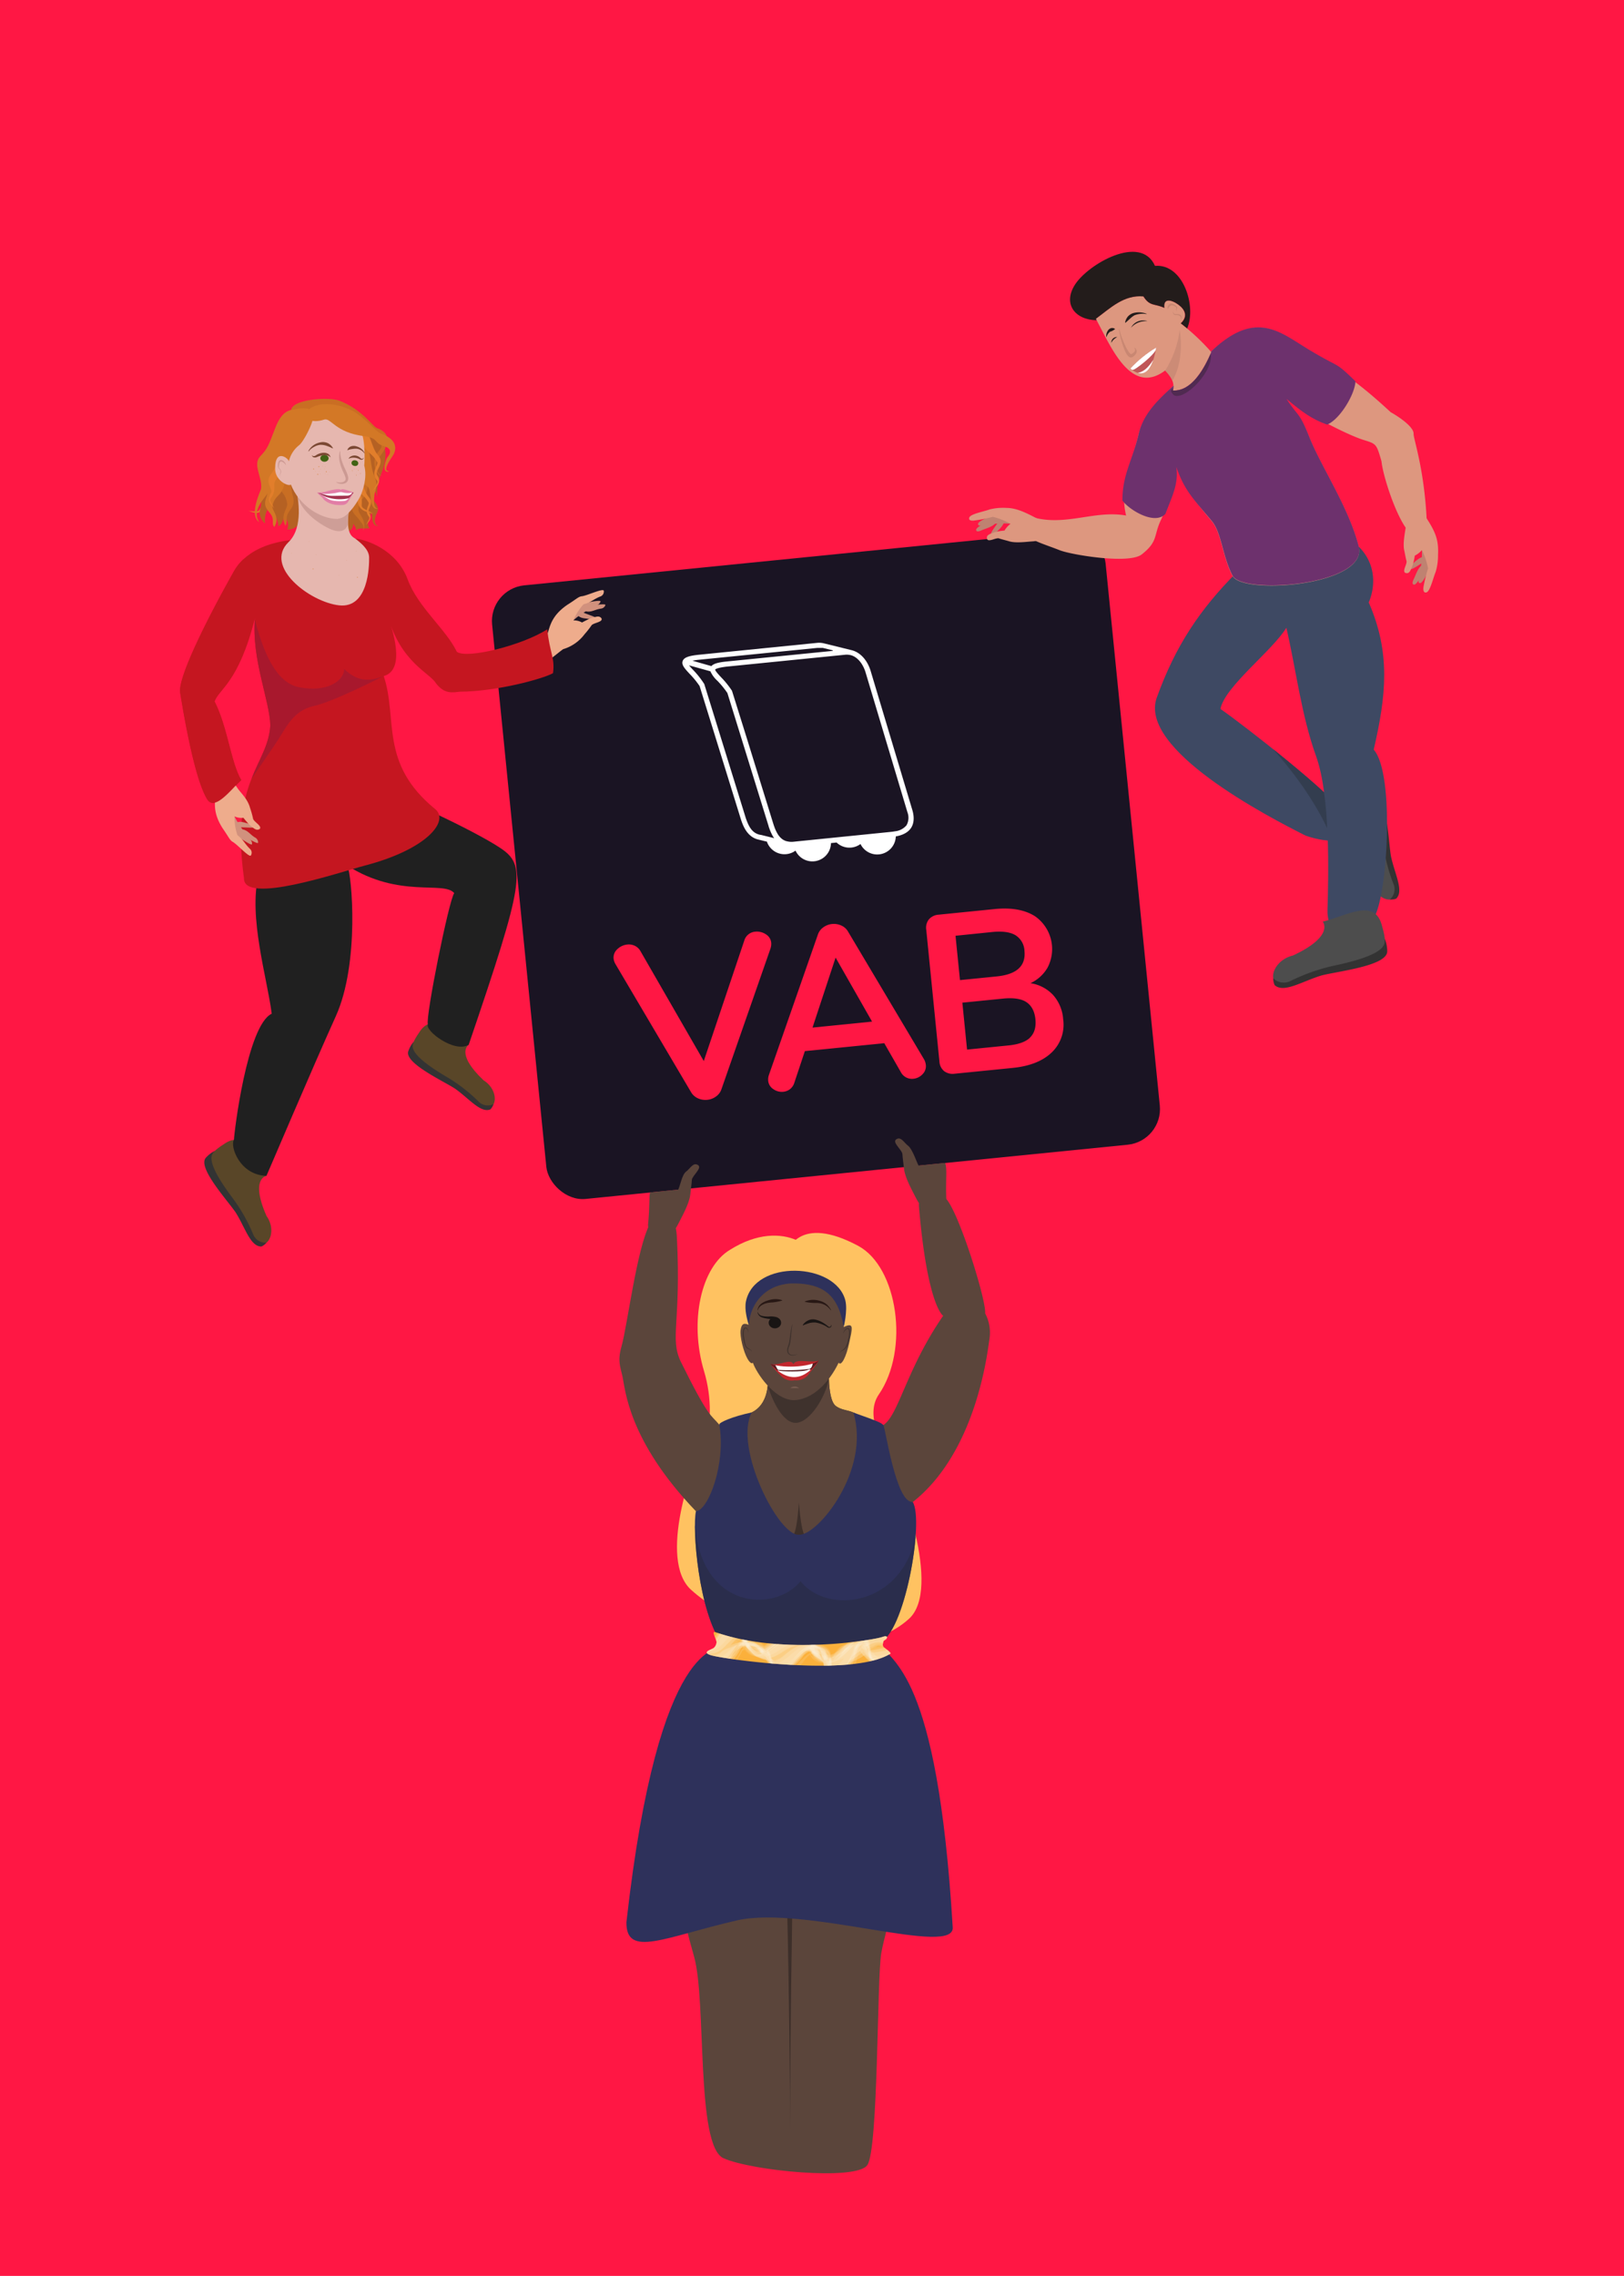<svg xmlns="http://www.w3.org/2000/svg" xmlns:xlink="http://www.w3.org/1999/xlink" viewBox="0 0 543.31 761.25"><defs><style>.cls-1{fill:none;}.cls-2{isolation:isolate;}.cls-3{fill:#ff1744;}.cls-4{fill:#1a1423;}.cls-5,.cls-60{fill:#fff;}.cls-6{fill:#4d4d4d;}.cls-7{fill:#333;}.cls-8{fill:#3e4963;}.cls-9{fill:#bf8271;}.cls-10{fill:#dd977f;}.cls-11{fill:#c05658;}.cls-12{clip-path:url(#clip-path);}.cls-13{clip-path:url(#clip-path-2);}.cls-14{fill:#b27a6b;}.cls-14,.cls-16{opacity:0.4;}.cls-15{fill:#231c1b;}.cls-17{fill:#aa6f5f;}.cls-18{fill:#6d316d;}.cls-19{clip-path:url(#clip-path-3);}.cls-20{fill:#502a51;}.cls-21{clip-path:url(#clip-path-4);}.cls-22{fill:#333d4f;}.cls-23{fill:#594628;}.cls-24{fill:#202020;}.cls-25{fill:#d1917d;}.cls-26{fill:#eeac8c;}.cls-27{fill:#c51620;}.cls-28{clip-path:url(#clip-path-5);}.cls-29{fill:#a8182d;}.cls-30{fill:#e27e2b;}.cls-31{fill:#b56123;}.cls-32{fill:#d39992;}.cls-33{fill:#c96e23;}.cls-34{fill:#d37826;}.cls-35{fill:#e6b7af;}.cls-36{fill:#cc9a93;}.cls-37{fill:#7b4833;}.cls-38{fill:#416315;}.cls-39{fill:#a53752;}.cls-40{clip-path:url(#clip-path-6);}.cls-41{fill:#e27da6;}.cls-42{clip-path:url(#clip-path-7);}.cls-43{fill:#ce9e97;}.cls-44{fill:#5b453b;}.cls-45{fill:#3d2f2a;}.cls-46{fill:#ffc261;}.cls-47{fill:#3f322d;}.cls-48{fill:#2e315b;}.cls-49{clip-path:url(#clip-path-8);}.cls-50{fill:#292c47;opacity:0.75;}.cls-51{fill:#191514;}.cls-52{fill:#281815;}.cls-53{fill:#7f6155;}.cls-54{fill:#591e21;}.cls-55{clip-path:url(#clip-path-9);}.cls-56{fill:#c1272d;}.cls-57{fill:#fbb03b;}.cls-58{mix-blend-mode:difference;}.cls-59{clip-path:url(#clip-path-10);}.cls-60{opacity:0.11;}</style><clipPath id="clip-path"><path class="cls-1" d="M378.17,123.26c5.76,4.83,7.82-2.14,8.63-7A39.49,39.49,0,0,0,378.17,123.26Z"/></clipPath><clipPath id="clip-path-2"><path class="cls-1" d="M366.61,106.63c4.82,8.76,11.58,26.05,23.18,17.3,1.77,1.93,3.42,4,2.54,6.69,6.57.39,10.75-7.89,12.92-12.84A72.75,72.75,0,0,0,395,108.15c1.93-1.77,1.85-3.82,0-5.59s-6-3.69-5.49.43c-3.25-1.54-4.81-.4-7-3.84C376,98.57,371.63,102.93,366.61,106.63Z"/></clipPath><clipPath id="clip-path-3"><path class="cls-1" d="M438,117.4c-10.92-6.69-17.16-13.68-32.84.21-.27-.25.13.15.12.16-2.16,5-6.35,13.24-12.92,12.85a3.94,3.94,0,0,0,.28-1.65c-4.75,4.78-10.24,9.91-11.77,16.63-2.18,9.59-6.18,17.92-3.76,27.74-10.45-2.06-20.48,2.79-31.28-.25-4.18,5.54,2.91,8.62,8.46,10.78s23,4.63,27.64,1.47c6-4,3.84-6.23,6.4-11.27,2.7-5.34,5.4-12.9,5.09-19.16,2.74,8,5.81,11.93,12,19.42,3.28,3.94,3.52,11.79,6.94,18.29s45.54,3.18,42.18-9.86-12.44-26.39-16.4-36.28c-3.49-8.75-4.68-7.68-8.5-13.87C435.82,137.79,450.06,124.81,438,117.4Z"/></clipPath><clipPath id="clip-path-4"><path class="cls-1" d="M413.68,191.5C401.36,203.92,393.26,216,387,233.34s37.21,39.82,49.73,46.14c3.57,1.32,19.78,5.79,11.79-8.47-3-5.36-31.58-27.88-40.22-33.88,1.4-7.45,17.35-19.43,22.05-27.15,3.26,14,5,29.23,9.94,42.94s4.11,40.53,3.83,51.49,10.76,8.89,15.38,2.72,7.31-48.26.08-56.39c4.16-18,5.74-32.31-1.66-49.22,3.44-8.26,1-17.53-8.36-22.17C434.87,172.1,423.39,179.09,413.68,191.5Z"/></clipPath><clipPath id="clip-path-5"><path class="cls-1" d="M106.79,180.29c3.13.12,8.58-.39,12-.14s13.88,3.56,17.58,13.62c3.44,9.35,12.83,16.66,16.47,24.25,3.31,2.49,21.95-2.17,30.25-7.53.76,7.76,2.64,9.49,1.92,14.68-3.45,1.92-18.83,6.13-31.15,6.19-2.33.23-5.11,1-8.05-2.87-2-3.38-11.8-7-16-22.28,1.38,4.13,6.13,17.81-1.43,19.92,4.78,14.36-1.57,29.17,17.2,44.49,4.86,4-2.7,13.45-23.49,18.89-8.3,2.17-40.72,13.28-40.47,4.22-4.59-33.07,8-37.66,8.81-51.07-.15-8.22-6.33-22.12-5.15-35.87-5.45,21.57-12,23.6-13.49,27.83,4.31,8.3,5.49,20.55,8.94,26.3-3.69,3.51-8.93,10.52-11.43,6.38-3-5-6.13-17.81-9-35.62-.76-4.74,8-22.81,18-40.59C81.25,185.73,88.79,179.61,106.79,180.29Z"/></clipPath><clipPath id="clip-path-6"><path class="cls-1" d="M105.68,164c.92,2.18,9.51,8.09,12.53.66C116,163.28,112.63,163.28,105.68,164Z"/></clipPath><clipPath id="clip-path-7"><path class="cls-1" d="M99.18,163.94c.43,2.25,2.53,12.4-2.64,17.38S89.37,194,99.18,195s21.11-8.71,21-11.58-.1-2.2-1.06-3-3.67-1-2.45-9.75C113.73,171.68,100.91,169,99.18,163.94Z"/></clipPath><clipPath id="clip-path-8"><path class="cls-1" d="M251.46,472.45c-6,11.78,11.58,35.27,15.85,36.07,2.46-.95,24.06-16.59,18.2-36,8.5,3,9.31,3.45,10,4.17s4.21,26.28,9.83,25.71c3.95,6.13-2.81,44.71-11.24,47,4.09,7.13,16.34,1.84,23.24,74.61,1.27,10.47-31.79-2.19-55-1.21s-49.95,15.51-49.79,3.44c11.87-79.85,28.4-73.59,29.23-76-8.17-11.07-10.21-39.06-8.93-44.68,4.21-.32,10.08-16.15,7.81-29C240.44,475.82,245.18,473.75,251.46,472.45Z"/></clipPath><clipPath id="clip-path-9"><path class="cls-1" d="M257.76,456.22c2.72.78,14.05.5,16.23-1.27C269.61,462.59,262.6,462.64,257.76,456.22Z"/></clipPath><clipPath id="clip-path-10"><path class="cls-1" d="M239.37,545.94c-1.52-.56.28,2.36.34,3.21a2.68,2.68,0,0,1-.78,1.93c-.5.67-4.68,1.45-1,2.6s46.84,7.48,59.86-.49c.68-.28-1.76-1.89-2-2.15a1.22,1.22,0,0,1-.42-1.18c.16-.45,0-.86.54-1.23,1.11-.47,1.37-1.88-.73-1.08S262.38,554,239.37,545.94Z"/></clipPath></defs><title>Fichier 1</title><g class="cls-2"><g id="Calque_2" data-name="Calque 2"><g id="section6-patners"><rect class="cls-3" width="543.31" height="761.25"/><rect class="cls-4" x="173.21" y="186.19" width="206.26" height="206.26" rx="12" transform="translate(-27.43 28.95) rotate(-5.71)"/><path class="cls-5" d="M230.7,225.38a29,29,0,0,1,3.36,4.11l13.82,44.6c.68,2,1.94,5.65,5.57,6.67h0l.22.05,2.9.71a6.22,6.22,0,0,0,9.57,3A6.22,6.22,0,0,0,278,282l1.88-.19a6.23,6.23,0,0,0,8,.5,6.22,6.22,0,0,0,11.81-2.54c2.41-.44,4.07-1.35,5.05-2.76s1.2-3.43.56-5.81l-14.09-47c-1.17-3.58-3.49-6-6.23-6.71h0l-9.34-2.3h0a6.75,6.75,0,0,0-2.29-.16L233.84,219c-3.48.35-5,.93-5.44,2.07C227.9,222.36,229.08,223.63,230.7,225.38Zm47.9-7.67-35.48,3.55c-2.9.29-4.43.74-5.12,1.54L231.66,221a21.89,21.89,0,0,1,2.35-.34l39.45-3.95.5,0h.16l.32,0,.18,0,.3,0,.17,0,.09,0h.08l3.34.82Zm-13.06,63.83a6.17,6.17,0,0,1-2.28-.15l-.06,0a4.55,4.55,0,0,1-1.72-.89,6.11,6.11,0,0,1-1.34-1.6,13.09,13.09,0,0,1-1.07-2.3c-.09-.25-.18-.5-.26-.75l-.34-1.08-6.83-22.05h0l-1.75-5.65-5-16-.06-.1a30.93,30.93,0,0,0-3.61-4.46c-.85-.91-2-2.16-1.95-2.55,0-.05.4-.59,4-1L282.74,219a5.41,5.41,0,0,1,1.77.12l.06,0c2.48.65,4.15,3.13,4.94,5.56l7.48,25,.51,1.68h0l6.09,20.35a5.15,5.15,0,0,1-.32,4.34,5.78,5.78,0,0,1-3.82,2c-.43.08-.9.15-1.4.2Zm-35.07-59,7.19,2a9.63,9.63,0,0,0,2.33,3.16,29.65,29.65,0,0,1,3.36,4.11l4.89,15.79,8.9,28.74,0,.07a21.28,21.28,0,0,0,.9,2.29l.2.4h0a7.23,7.23,0,0,0,.77,1.26l-4.3-1.07c-3.11-.37-4.29-3-5.22-5.7l-13.88-44.8-.06-.09A30.4,30.4,0,0,0,232,224.2C231.48,223.67,230.88,223,230.47,222.5Z"/><path class="cls-3" d="M252.69,311.63a5.39,5.39,0,0,1,3.52.87,3.74,3.74,0,0,1,1.81,2.87,5,5,0,0,1-.26,1.93l-16.41,47.06a4.89,4.89,0,0,1-1.85,2.43,5.92,5.92,0,0,1-2.9,1.09,6,6,0,0,1-3.06-.49,5,5,0,0,1-2.3-2l-25.32-42.89a4.77,4.77,0,0,1-.63-1.76,3.76,3.76,0,0,1,1.23-3.25,5.56,5.56,0,0,1,3.39-1.56,4.63,4.63,0,0,1,2.44.41,4.29,4.29,0,0,1,1.89,1.75l21.21,36.82L249,314.6A4.15,4.15,0,0,1,252.69,311.63Z"/><path class="cls-3" d="M309.74,356.22a3.74,3.74,0,0,1-1.1,3.08,4.78,4.78,0,0,1-3.09,1.53,4.18,4.18,0,0,1-4.19-2.25l-5.53-9.65-26.56,2.65-3.52,10.57a4.32,4.32,0,0,1-1.46,2.16,4.47,4.47,0,0,1-2.27.88,4.84,4.84,0,0,1-3.29-.89,3.7,3.7,0,0,1-1.73-2.8,4.55,4.55,0,0,1,.26-2l16.34-46.83a4.91,4.91,0,0,1,1.85-2.5,6,6,0,0,1,6-.6,4.85,4.85,0,0,1,2.3,2.09l25.38,42.65A4.76,4.76,0,0,1,309.74,356.22Zm-37.91-12.51,19.92-2-12.2-21.41Z"/><path class="cls-3" d="M352.33,332.83a13.56,13.56,0,0,1,3.35,8.05,12.83,12.83,0,0,1-3.8,11.12q-4.49,4.33-13,5.19l-19.46,1.95a4.75,4.75,0,0,1-3.56-.86,4.52,4.52,0,0,1-1.58-3.27l-4.4-44a4.51,4.51,0,0,1,.9-3.52,4.73,4.73,0,0,1,3.32-1.55l18.71-1.88q8.29-.82,13.38,2.36a13.37,13.37,0,0,1,4.24,17.29,12.71,12.71,0,0,1-5.69,5.15A13,13,0,0,1,352.33,332.83Zm-31.17-5,12.29-1.23q10-1,9.29-8.47a6.49,6.49,0,0,0-3.05-5.34q-2.67-1.56-7.72-1.05L319.67,313Zm23.41,19.23q2.22-2.13,1.83-6.13c-.27-2.67-1.29-4.57-3-5.72s-4.39-1.54-7.86-1.19l-13.58,1.36,1.57,15.69,13.58-1.36C340.58,349.4,343.09,348.52,344.57,347.1Z"/><path class="cls-6" d="M449.43,284.75c-1.11-7.39-6-16.21,2.95-17.56,13.28-2.74,5.93,6.36,14.82,27.7,2.16,9.12-7.32,6.93-8.43-.47C454,281.49,449.43,284.75,449.43,284.75Z"/><path class="cls-7" d="M456,266.72c1.14.3,4.63-1.46,6.75,15.75a57.22,57.22,0,0,0,3.55,13.47,4.5,4.5,0,0,1-1.32,4.91,4.8,4.8,0,0,0,2.1-.26c2.67-2.52-.45-8.2-1.71-14.08-.88-4.64-1.19-19.85-5.57-20.24A10.06,10.06,0,0,0,456,266.72Z"/><path class="cls-8" d="M413.68,191.5C401.36,203.92,393.26,216,387,233.34s37.21,39.82,49.73,46.14c3.57,1.32,19.78,5.79,11.79-8.47-3-5.36-31.58-27.88-40.22-33.88,1.4-7.45,17.35-19.43,22.05-27.15,3.26,14,5,29.23,9.94,42.94s4.11,40.53,3.83,51.49,10.76,8.89,15.38,2.72,7.31-48.26.08-56.39c4.16-18,5.74-32.31-1.66-49.22,3.44-8.26,1-17.53-8.36-22.17C434.87,172.1,423.39,179.09,413.68,191.5Z"/><path class="cls-9" d="M343.54,172.58c-3-.26-4.53-1.18-7.88-.33a16.67,16.67,0,0,0-4.35,1.63c-1.27.85-4.77,2.43-4.74,3.34s1.36.37,1.69.22c1.62-.7,3.3-1.05,4.63-2.25a26.11,26.11,0,0,1,5.52.05C340.13,174.37,341.84,173.44,343.54,172.58Z"/><path class="cls-9" d="M343.76,172.1c-3-.44-3.78-1.94-7.17-1.27a17.46,17.46,0,0,0-4.46,1.37c-1.31.77-4.9,2.14-4.93,3.05s1.34.44,1.68.32c1.66-.61,3.35-.87,4.77-2a28.16,28.16,0,0,1,5.5.37C340.91,173.19,342,172.86,343.76,172.1Z"/><path class="cls-9" d="M336.77,171.72a14.2,14.2,0,0,0-2.76,2.85c-.61,1-2.84,3.67-2.46,4.35s1.21-.23,1.41-.47c1-1.16,2.2-2,2.82-3.46a24.37,24.37,0,0,1,4.32-2C338.77,172.76,337.59,172.82,336.77,171.72Z"/><path class="cls-10" d="M332.79,178c-1.2.54-2.9.74-2.59,2.16s3-.41,4-.07,2.53.69,3.52,1c2.25.64,6,.09,7.71,0,3-.23,1.75-.91,2.92-2.45s3.48-3,.25-4.42-7.46-4.31-11.86-4.33a18.65,18.65,0,0,0-5.63.5c-1.87.71-6.41,1.5-6.83,2.71s1.28,1.1,1.7,1a47.43,47.43,0,0,0,6.17-1.23,23.35,23.35,0,0,1,5.91,2.34,8,8,0,0,0-2,2.25A23.07,23.07,0,0,0,332.79,178Z"/><path class="cls-9" d="M478.61,178.62c.08,3,1,4.66-.07,8a17.31,17.31,0,0,1-1.88,4.31c-.91,1.23-2.68,4.71-3.59,4.62s-.31-1.41-.15-1.74c.79-1.6,1.22-3.29,2.49-4.58a27.41,27.41,0,0,0,.27-5.58C476.64,182,477.65,180.28,478.61,178.62Z"/><path class="cls-9" d="M479.62,177.78c.27,3,1.24,4.61.41,8a17.8,17.8,0,0,1-1.62,4.42c-.84,1.28-2.4,4.86-3.32,4.84s-.39-1.4-.25-1.73c.7-1.66,1-3.37,2.22-4.73A26.78,26.78,0,0,0,477,183C477.85,181.24,478.76,179.5,479.62,177.78Z"/><path class="cls-9" d="M479.14,185.52a14.48,14.48,0,0,1-3,2.61c-1.1.55-3.87,2.65-4.53,2.23s.29-1.22.54-1.41c1.22-1,2.18-2.11,3.66-2.63a23.43,23.43,0,0,0,2.29-4.24C478.19,183.43,478.08,184.63,479.14,185.52Z"/><path class="cls-10" d="M472.59,189.15c-.61,1.19-.89,2.91-2.3,2.51s.54-3,.26-4S470,185,469.77,184c-.49-2.31.3-6,.53-7.74.42-3.05,1-1.68,2.62-2.79s2.47-3,4.41,0c3.38,5.16,3.95,7.79,3.76,12.2a19,19,0,0,1-.8,5.67c-.8,1.84-1.82,6.45-3.06,6.8s-1.05-1.38-1-1.8a48.67,48.67,0,0,1,1.53-6.22,24.16,24.16,0,0,0-2.05-6.11,8.38,8.38,0,0,1-2.39,1.85A24.82,24.82,0,0,1,472.59,189.15Z"/><path class="cls-10" d="M366.61,106.63c4.82,8.76,11.58,26.05,23.18,17.3,1.77,1.93,3.42,4,2.54,6.69,6.57.39,10.75-7.89,12.92-12.84A72.75,72.75,0,0,0,395,108.15c1.93-1.77,1.85-3.82,0-5.59s-6-3.69-5.49.43c-3.25-1.54-4.81-.4-7-3.84C376,98.57,371.63,102.93,366.61,106.63Z"/><path class="cls-11" d="M378.17,123.26c5.76,4.83,7.82-2.14,8.63-7A39.49,39.49,0,0,0,378.17,123.26Z"/><g class="cls-12"><path class="cls-5" d="M377.26,122.28c.71.49.89,2,2.33,1.21s8.5-6.15,7.34-8C384.33,111.31,378.69,120.14,377.26,122.28Z"/><path class="cls-5" d="M379.76,124.77c3.73.11,5.75-4,7.53-6.7,1,.86,4.55,1.32,3,3.9s-7.1,5.55-9.81,7.66C380.13,128.05,380,126.38,379.76,124.77Z"/></g><g class="cls-13"><path class="cls-14" d="M389.78,124a32.9,32.9,0,0,0,4.87-13.57c1.06,5.62.21,14-3.34,18.09S389.46,125.08,389.78,124Z"/></g><path class="cls-15" d="M386.4,88.93c-4.8-10.84-22.56-.48-26.83,6.38-4,6.35,0,11.66,7.3,11.81,0-.09-.18-.34-.25-.49,5-3.7,9.41-8.06,15.92-7.48,2.16,3.44,3.72,2.3,7,3.84-.49-4.12,3.61-2.19,5.49-.43s2,3.82,0,5.59c.72.57,1.44,1.12,2.14,1.71C400.36,102.36,395.81,88.13,386.4,88.93Z"/><g class="cls-16"><path class="cls-17" d="M374.47,110a21.9,21.9,0,0,0,1,3.25,29.94,29.94,0,0,0,1.35,3.12,10.27,10.27,0,0,0,.86,1.4,3.78,3.78,0,0,0,.48.55.94.94,0,0,0,.26.18,1.1,1.1,0,0,0,.25-.13l.32-.22a2.56,2.56,0,0,0,.54-.48.8.8,0,0,0,.2-.6,2.84,2.84,0,0,0-.2-.8l.09,0a2.27,2.27,0,0,1,.55.73,1.35,1.35,0,0,1,0,1.06,2.71,2.71,0,0,1-.58.81c-.11.11-.23.21-.35.31a1.75,1.75,0,0,1-.48.32,1.06,1.06,0,0,1-.77,0,1.67,1.67,0,0,1-.51-.33,4.13,4.13,0,0,1-.6-.77,13.21,13.21,0,0,1-.77-1.62,27.7,27.7,0,0,1-1.09-3.3,22.57,22.57,0,0,1-.66-3.39Z"/></g><path class="cls-15" d="M373,110.12a7.84,7.84,0,0,1-.92.57c-.25.15-.55.17-.8.34a3.37,3.37,0,0,0-1.07,1.67h-.1a3.12,3.12,0,0,1,.61-2.23,1.82,1.82,0,0,1,1.06-.73A1.58,1.58,0,0,1,373,110Z"/><path class="cls-15" d="M376.4,107.88a4.34,4.34,0,0,1,.93-2,4,4,0,0,1,1.95-1.2,7.27,7.27,0,0,1,4.32.27l0,.1a7.77,7.77,0,0,0-4,.38,6.84,6.84,0,0,0-1.52,1.15c-.5.42-1,.91-1.56,1.38Z"/><path class="cls-15" d="M383.9,107.41a7.35,7.35,0,0,0-3,.45,6.32,6.32,0,0,0-2.5,1.75,4.28,4.28,0,0,1,2.36-2.12A4.67,4.67,0,0,1,383.9,107.41Z"/><path class="cls-15" d="M371.78,114.67a1.83,1.83,0,0,1,.56-1.42,1.79,1.79,0,0,1,1.44-.5,4.23,4.23,0,0,0-2,1.92Z"/><g class="cls-16"><path class="cls-17" d="M390.65,103.32a1.66,1.66,0,0,1,.43-1.46,1.41,1.41,0,0,1,1.6-.09,3.33,3.33,0,0,1,.62.41,3.2,3.2,0,0,1,.27.25c.08.1.18.11.26.35a2,2,0,0,1-.18.73.38.38,0,0,0,.18.52l0,.06a.52.52,0,0,1-.34-.62c0-.23.12-.5.07-.62s-.11-.1-.19-.16l-.28-.19a2.32,2.32,0,0,0-.57-.28,1.15,1.15,0,0,0-1,.11,2.73,2.73,0,0,0-.75,1Z"/></g><g class="cls-16"><path class="cls-17" d="M392.63,103.81a.82.82,0,0,0,.14,1.07.63.63,0,0,0,.48.19,5.75,5.75,0,0,1,.64,0,1.57,1.57,0,0,1,1.29.51,1.09,1.09,0,0,1-.19,1.33l0,0c.1-.42.14-.83-.09-1.06a1.57,1.57,0,0,0-1-.44,4.15,4.15,0,0,0-.62,0,.82.82,0,0,1-.63-.32.94.94,0,0,1,0-1.23Z"/></g><path class="cls-10" d="M472.92,145.1c.1-2.11-4.2-5.28-7.68-7.24-8.63-8-15.18-13.05-27.27-20.46-10.92-6.69-17.16-13.68-32.84.21-.1.06.13.15.12.16-2.16,5-6.35,13.24-12.92,12.85a3.94,3.94,0,0,0,.28-1.65c-4.75,4.72-10.23,10-11.77,16.61-2.19,9.42-6.45,17.19-4.1,26.86-10.43-1.88-20.08,3.61-31,.63-7.1,6.37.25,7.6,8.85,11,3.86,1.51,23.15,4.72,27.4,1.36,5.46-4.31,3.93-6.19,6.31-11.32,2.52-5.42,5.48-12.86,5.05-19.17,2.76,8,5.81,11.92,12.05,19.42,3.28,3.94,3.52,11.79,6.94,18.29s45.54,3.18,42.18-9.86-12.44-26.39-16.4-36.28c-3.49-8.75-4.68-7.68-8.5-13.87,6.17,5.18,21.06,12.82,26.61,14.53,4.27,1.32,4.27,1.32,5.95,7.13.44,4.5,4.25,16.58,8,22.06,1.94,2.84,9.11,2.76,7.1-2.83C476.43,156.6,472.85,146.76,472.92,145.1Z"/><path class="cls-18" d="M453.47,127.54c-7.22-7-4.62-4-15.5-10.54-9.84-5.91-17.8-13.71-32.86.62a1.16,1.16,0,0,0,.13.15c-2.15,5-6.34,13.24-12.91,12.85a3.78,3.78,0,0,0,.28-1.62c-4.68,4.33-10.13,9.12-11.74,16.43-2,8.5-5.43,13.47-5.36,22,2.39,3.25,10.88,8.35,14.41,4.42,1.91-5.3,4.52-9.84,3.6-15.69,2.78,8,5.67,10.63,11.91,18.13,3.28,3.95,3.53,11.79,6.94,18.28s45.55,3.19,42.18-9.86-12.42-26.36-16.41-36.28c-3.51-8.77-3.57-6.69-7.75-13,4.7,3.87,8,6.58,13.59,8.6C448.32,140.26,453.33,131.78,453.47,127.54Z"/><g class="cls-19"><path class="cls-20" d="M393.6,129.18c-.65,1-3.12.8-.89,3,3.59,2.06,13.86-8.43,12.24-14.32C402.22,119.94,394.54,126.73,393.6,129.18Z"/></g><g class="cls-21"><path class="cls-22" d="M416.73,240.92C422.57,246.75,436,260.17,444,277a113.34,113.34,0,0,0-2-17.62Z"/></g><path class="cls-6" d="M442.53,308.27c8.15-1.93,17.54-8.24,19.88,1.66,4.29,14.58-6.55,7.22-29.56,19.11-10,3.26-8.41-7.53-.26-9.45C446.59,313.06,442.53,308.27,442.53,308.27Z"/><path class="cls-7" d="M463.28,314c-.24,1.3,2.06,5-17,9a64,64,0,0,0-14.72,5.21,5,5,0,0,1-5.6-1,5.36,5.36,0,0,0,.48,2.31c3.07,2.76,9.12-1.25,15.56-3.21,5.11-1.4,22.07-3.16,22.1-8.09A11.5,11.5,0,0,0,463.28,314Z"/><path class="cls-23" d="M156.8,349.47c-6.1-3.78-12-11.46-16.6-4.06-7.45,10.68,3.36,7.65,18.81,23.56,7.22,5.36,8.88-3.83,2.78-7.61C152.19,352.26,156.8,349.47,156.8,349.47Z"/><path class="cls-7" d="M138.39,348.45c-.16,1.12-3,3.54,11.34,11.93a54.49,54.49,0,0,1,10.54,8.23,4.31,4.31,0,0,0,4.83.69,4.64,4.64,0,0,1-1,1.75c-3.23,1.41-7.06-3.49-11.76-6.84-3.77-2.52-17.06-8.56-15.75-12.57A9.76,9.76,0,0,1,138.39,348.45Z"/><path class="cls-23" d="M89.14,393.3c-4.33-6.08-6.93-15.82-14.3-10.56C63.4,390,75,391.42,83.43,412.9c4.78,8,10.06-.11,5.73-6.18C83.6,394.12,89.14,393.3,89.14,393.3Z"/><path class="cls-7" d="M71.89,384.94c-.61,1-4.34,2.17,6.09,16a56.67,56.67,0,0,1,6.8,12.13,4.49,4.49,0,0,0,4.36,2.6,4.82,4.82,0,0,1-1.69,1.27c-3.67.05-5.37-6.19-8.54-11.29-2.6-3.93-12.93-15.07-10.06-18.38A10,10,0,0,1,71.89,384.94Z"/><path class="cls-24" d="M122.88,263.36c7,.77,35.62,14.36,44.43,20.23s8.23,10.89-10.51,65.88c-4.82,2.85-14.72-4.74-13.66-6.85-.82-2.55,7.1-41.77,8.82-43.88-3.46-4.23-18.35,1.9-35.78-9.21,1.54,2.87,4.21,32.58-3.83,50.37s-22.09,50.91-23.21,53.4c-9-.24-12.28-10-10.86-12.07,0-2.1,4.39-38.33,12.63-42.16-1.54-12-7.86-32.37-4.41-46.35-3.06-1.66-9.69-10.75-2.2-22.82C96,251.05,122.88,263.36,122.88,263.36Z"/><path class="cls-25" d="M185.81,208.67c1.76-.94-.25-2.82,6.27-5,3-.9,3.63-1.32,4.57-1.21,1.32.16,6-.73,5.89-.07a1.81,1.81,0,0,1-1.43,1.18c-2,.23-3.18,1.33-5.11.91a22.09,22.09,0,0,0-4.45,3.28C188.61,208.27,188.83,208.19,185.81,208.67Z"/><path class="cls-25" d="M184.53,208.41c1.69-1-.42-2.8,6-5.33,3-1.08,3.54-1.52,4.49-1.47,1.32.07,6-1.1,5.88-.42a1.86,1.86,0,0,1-1.36,1.26c-2,.35-3.1,1.51-5.05,1.21a22.09,22.09,0,0,0-4.25,3.54C187.29,207.85,187.51,207.75,184.53,208.41Z"/><path class="cls-25" d="M190.79,203.94c2.7.44,3.32.34,4,.77,1,.62,5,1.69,4.63,2.16a1.59,1.59,0,0,1-1.56.39c-1.68-.59-3-.16-4.33-1.21a19,19,0,0,0-4.71.88C190.89,204.87,190.81,205.13,190.79,203.94Z"/><path class="cls-26" d="M197.83,206.71c1.16-.2,2.64-1.07,3.43.18.44,1.26-2.89,1.42-3.42,2.36a28.69,28.69,0,0,1-2.27,2.88,13.9,13.9,0,0,1-7.15,5c-2.81,1.88-14.07,12.75-15.32,3.13-2.08-.2,7.84-5.46,9.41-7.15s.58-6.22,7.3-10.82c3.19-2,3.66-2.72,4.89-2.86,1.74-.21,7-2.72,7.29-1.86a1.73,1.73,0,0,1-1,1.89c-2.4.9-3.11,2-5.77,2.66a19.61,19.61,0,0,0-3.41,5.39,5.47,5.47,0,0,1,2.91.71A32.32,32.32,0,0,1,197.83,206.71Z"/><path class="cls-27" d="M106.79,180.29c3.13.12,8.58-.39,12-.14s13.88,3.56,17.58,13.62c3.44,9.35,12.83,16.66,16.47,24.25,3.31,2.49,21.95-2.17,30.25-7.53.76,7.76,2.64,9.49,1.92,14.68-3.45,1.92-18.83,6.13-31.15,6.19-2.33.23-5.11,1-8.05-2.87-2-3.38-11.8-7-16-22.28,1.38,4.13,6.13,17.81-1.43,19.92,4.78,14.36-1.57,29.17,17.2,44.49,4.86,4-2.7,13.45-23.49,18.89-8.3,2.17-40.72,13.28-40.47,4.22-4.59-33.07,8-37.66,8.81-51.07-.15-8.22-6.33-22.12-5.15-35.87-5.45,21.57-12,23.6-13.49,27.83,4.31,8.3,5.49,20.55,8.94,26.3-3.69,3.51-8.93,10.52-11.43,6.38-3-5-6.13-17.81-9-35.62-.76-4.74,8-22.81,18-40.59C81.25,185.73,88.79,179.61,106.79,180.29Z"/><path class="cls-25" d="M73.34,269.64c1.25,1.54-1.33,2.5,3.86,7,2.44,2,2.83,2.62,3.74,2.88,1.27.37,5.27,3,5.41,2.35a1.86,1.86,0,0,0-.86-1.64c-1.8-1-2.43-2.46-4.37-2.82a22.06,22.06,0,0,1-2.83-4.75C75.76,271.08,75.94,271.25,73.34,269.64Z"/><path class="cls-25" d="M72.05,269.38c1.16,1.62-1.47,2.42,3.44,7.22,2.32,2.15,2.67,2.78,3.56,3.1,1.25.44,5.08,3.32,5.26,2.67a1.84,1.84,0,0,0-.76-1.69c-1.74-1.12-2.27-2.6-4.19-3.08a22.15,22.15,0,0,1-2.55-4.91C74.39,271,74.55,271.14,72.05,269.38Z"/><path class="cls-25" d="M76.09,275.93c2.67.64,3.2,1,4,.84,1.14-.19,5.25.37,5.11-.2a1.61,1.61,0,0,0-1.29-1c-1.78-.11-2.81-1-4.46-.56a18.92,18.92,0,0,1-4-2.64C76.55,275.1,76.57,274.83,76.09,275.93Z"/><path class="cls-26" d="M83.66,276.1c1,.64,2,2,3.23,1.17.89-1-2.11-2.44-2.24-3.5a29.61,29.61,0,0,0-1-3.54c-.81-3.07-3.14-5-4.22-6.66-1.86-2.83-1.56-.47-3.56-1.1s-4.68-.35-3.88,1.82-1.88,6,2.53,12.81c2.15,3.1,2.32,3.91,3.4,4.53,1.52.86,5.41,5.22,6,4.53a1.73,1.73,0,0,0-.2-2.13c-1.86-1.76-2.11-3-4.29-4.68a19.72,19.72,0,0,1-1-6.3,5.37,5.37,0,0,0,3,.48A33.46,33.46,0,0,0,83.66,276.1Z"/><path class="cls-27" d="M80.68,260.92c-3.45-5.75-4.63-18-8.94-26.3,1.53-4.23,8-6.26,13.49-27.83l-3.8-19.73a16.66,16.66,0,0,0-3.18,4c-10,17.78-18.76,35.85-18,40.59,2.87,17.81,6,30.64,9,35.62C71.75,271.44,77,264.43,80.68,260.92Z"/><g class="cls-28"><path class="cls-29" d="M128.33,226.13c-4.63,1.82-8.65,2-13.18-2.36,0,3.76-5.42,8-15.16,6.09-8-1.59-12.13-12.59-14.8-22.93-2.09,14.48-1.14,53.69-1.14,53.69s3.68-5.35,7.7-11.22,6-11.68,13.41-13.3C111.72,234.65,128.33,226.13,128.33,226.13Z"/></g><path class="cls-30" d="M86.66,170.71c-.51.8-2,.17-3.54.23,1.39.16,3.18,1.72,5.13-.93C89.34,168.52,88.44,167.66,86.66,170.71Z"/><path class="cls-31" d="M91.66,157.38c2,2,5.52,1.51,6.7,5.11s5.7,9.48,3.4,10.18c-1.93,3.93-4,4.52-5.67,4.45.88-2.07-.35-4-.86-4s-.67,2.36-2.12,2.91c.27-1.67-2.39-7-3.33-6a7.14,7.14,0,0,0-1.06,5.05,4.59,4.59,0,0,1-1.8-4.39c1-2.93.25-6.83.76-8.3S91.66,157.38,91.66,157.38Z"/><path class="cls-31" d="M125,144.56c2,2,6.32,4.89,2.35,14.34a16.56,16.56,0,0,0-1.15,7.34c-2.28-7.86-2.06-2.11-1.78-.74a6.41,6.41,0,0,0,1.37,2.92,3,3,0,0,1,.16,3.49c-.24.43-1.41,3.81.84,4-1.16.05-2.42-.12-2.34-4.34-.43.07-2.28,3.89-.79,5-.86.59-3.49-.42-4.53.88,0-1.14-.6-1.48-.9-2.35-.21,2.65-2,2.58-2.23,2.55-2.33-.32,2.55-11.2,1.28-9.79s-1.68-6.62-.66-9.56-2-14.22-1.45-15.69S125,144.56,125,144.56Z"/><path class="cls-32" d="M112.31,170.87a2.61,2.61,0,0,1,1.73-.38,1.85,1.85,0,0,1,.88.32.74.74,0,0,1,.28.41.71.71,0,0,1-.08.46.64.64,0,0,0-.37-.62,2.23,2.23,0,0,0-.75-.18,5.7,5.7,0,0,0-.83,0A8.43,8.43,0,0,0,112.31,170.87Z"/><path class="cls-33" d="M97.4,137.5c.34,1.06,5.14,3.76,9.55,2.29,2.28-.68,3.62,2,13.44,3.17,5,.77,2.59,2.77,5.77,4.66,2.9,1.72.73,2.62-.29,4.51-1.48,2.75-.06,7,1.91,7-1.64-.46-2.68-3.8-1.3-5.82,0,0,7.24-7.46-.36-10.11-1.46-.54-4.71-6.05-12.52-9.16C110.15,132.65,97,133.51,97.4,137.5Z"/><path class="cls-34" d="M99.08,136.8c-1.87.38-4.58.1-7,6.37s-2.5,6.76-5.08,9.53.9,7.05.33,10.82c-.33,1.17-4.07,8.71-.62,11.15-.91-1.37-1.75-3.72,1.48-7.86,4.29-5.49,3.35-4.49,5.07-6.69s-1.48-4.8.29-6.19,2.2,1.64,4.2.51,1.36-4,2.94-6.15,4.5-3.83,4.78-8.43S99.08,136.8,99.08,136.8Z"/><path class="cls-33" d="M96.3,154.72c-1.28-2.4-4.51,1-3.59,5.79s2.68,3.78,3.38,8c.23,1.57-2.43,3.59-.65,7.34.88-1,.08-2.33.84-4s2.71-2.56,1.63-6.2S97.91,157.75,96.3,154.72Z"/><path class="cls-33" d="M117.82,156.88c.94-2.55,5.43.87,5.17,5.7s-3,3.66-3.09,7.92c0,1.59,2.9,3.22,1.64,7.18.28-2.51-.39-2.29-1.37-3.83s-3-2.16-2.45-5.92S116.64,160.1,117.82,156.88Z"/><path class="cls-30" d="M121,169c0,1.28,2.2,1.66,4,2.93-1.78-.86-5.21-.45-5.37-4.92C119.6,164.48,121.38,164.18,121,169Z"/><path class="cls-34" d="M91.13,156.2c1.5-2.17,5.16,1.38,4,5.79s-3.13,3.35-4,7.27c-.29,1.46,2.74,3.61.63,7-1-1,0-2.21-.9-3.84s-3.07-2.65-1.77-6S89.23,158.93,91.13,156.2Z"/><path class="cls-34" d="M122.38,149.26c-1.63-2-4.8,1.73-3.33,6s2.47,6.49,3.7,7.35c2,1,.26,8.52,3.93,7.52-1.87.09-1.59-2.73-1.43-4.54.09-1.1,1.52-3.11,0-6.36S124.44,151.84,122.38,149.26Z"/><path class="cls-30" d="M96.65,154.29c2.52.79,4.16,1.85-.06.15C93,153,95.3,156.15,92.05,160.9c-.82,1.27.62,3-1.5,5.85-.54.77.6,1.86,1.15,3.35-.68-1.22-2.81-2.27-1.12-5.09,1-1.58-2.2-3.41,0-6.26S92.55,153,96.65,154.29Z"/><path class="cls-30" d="M121.36,143.3c-2.33-1.46-2.53,1.65,0,5.45s2.76,2.41,4.86,5.83c.49.86-2.43,3.49-.08,6.17.59.73-.8,2-1.52,3.68.86-1.38,3.41-2.77,1.57-5.51-1-1.53,2.76-3.88.33-6.58S124.29,145.13,121.36,143.3Z"/><path class="cls-30" d="M119.37,159.16c-1.76-1.2-1.81,1.2.18,4.23s2.11,2,3.77,4.69c.39.68-1.68,2.62.13,4.78.47.59-.52,1.56-1,2.8.59-1,2.43-2,1-4.22-.81-1.22,1.91-2.92,0-5.09S121.6,160.68,119.37,159.16Z"/><path class="cls-35" d="M96.65,154.29c-.28-1.15-4.59-4.22-4.59,2.2-.24,4.21,4.4,6.36,5.26,5.59,2.59,6.71,9.59,11.53,15.57,11.52,3.28,0,7.11-6.26,7.87-8.11.45-1.08,2.24-5.64,1.09-9.8.18-1,.56-11.94-2.22-12.13,0,0-4.88-6.32-14-4S96.84,150.17,96.65,154.29Z"/><path class="cls-36" d="M113.81,150.92a11.1,11.1,0,0,0,.66,3.56c.39,1.15.94,2.23,1.43,3.35a8.23,8.23,0,0,1,.57,1.76,1.85,1.85,0,0,1-.53,1.74,2.51,2.51,0,0,1-1.75.52,3,3,0,0,1-1.74-.58l.06-.07a3.28,3.28,0,0,0,1.69.15,1.94,1.94,0,0,0,1.25-.58,1.21,1.21,0,0,0,.12-1.05,10,10,0,0,0-.58-1.49,18.5,18.5,0,0,1-1.29-3.49,7.49,7.49,0,0,1,0-3.82Z"/><path class="cls-37" d="M103.15,150.9a5.5,5.5,0,0,1,1.57-1.86A5.81,5.81,0,0,1,107,148a4,4,0,0,1,2.58.18,4,4,0,0,1,1.82,1.74l-.07.07a18.4,18.4,0,0,0-2.11-.88,5.9,5.9,0,0,0-2.09-.32,5.09,5.09,0,0,0-2.1.71,5.24,5.24,0,0,0-1.76,1.48Z"/><path class="cls-37" d="M116.19,150.55a2.07,2.07,0,0,1,1.35-1.29,3.09,3.09,0,0,1,1.88.09,4.26,4.26,0,0,1,1.59.87,3.28,3.28,0,0,1,1,1.46l-.09,0a3.62,3.62,0,0,0-2.63-1.59,7.07,7.07,0,0,0-1.47.11,5.3,5.3,0,0,0-1.51.38Z"/><ellipse class="cls-38" cx="108.55" cy="153.29" rx="1.39" ry="1.16"/><path class="cls-37" d="M116.6,153.45a1.79,1.79,0,0,1,.81-.8,2.68,2.68,0,0,1,1.15-.29,2.77,2.77,0,0,1,2.1.93l0,0a.79.79,0,0,0,.54.16.51.51,0,0,0,.44-.41.58.58,0,0,1-.36.64,1,1,0,0,1-.83,0l0,0a4.26,4.26,0,0,0-1.84-.58A3.76,3.76,0,0,0,116.6,153.45Z"/><ellipse class="cls-38" cx="118.62" cy="153.93" rx="0.95" ry="1.14" transform="matrix(0.19, -0.98, 0.98, 0.19, -54.66, 241.91)"/><path class="cls-37" d="M110.56,153a1.88,1.88,0,0,0-1.07-.66,3.58,3.58,0,0,0-1.22-.08,5.85,5.85,0,0,0-1.22.24c-.41.12-.81.29-1.22.44l0,0a1.55,1.55,0,0,1-.93,0,.78.78,0,0,1-.52-.72.69.69,0,0,0,.59.36,1.48,1.48,0,0,0,.64-.22l0,0a4.82,4.82,0,0,1,2.7-.92,3,3,0,0,1,1.45.35A1.65,1.65,0,0,1,110.56,153Z"/><path class="cls-39" d="M106.16,164.72c2.32,1.49,6.82,8.28,12.15,0C116.66,164.7,108.17,165.45,106.16,164.72Z"/><g class="cls-40"><path class="cls-5" d="M117.81,164.71c-.09.66-.93,1.07-1.67,1.08-5.68,0-5.29.36-8.67-.68-.15-.15.61-.24,1.62-.55a45.65,45.65,0,0,1,8.13.06Z"/><path class="cls-5" d="M107,165.24a13.43,13.43,0,0,0,11.11,1c-.18,2.37-5.5,5.65-8.39,3.92A5.7,5.7,0,0,1,107,165.24Z"/></g><path class="cls-41" d="M114,163.88c-.36-.67-3.5.16-4.42.36a8.63,8.63,0,0,1-3.44.48c1.77.73,3,.54,5.6.26.81-.08,2-.54,2.83-.29a7.71,7.71,0,0,0,3.72,0C117.32,164.44,114.39,163.13,114,163.88Z"/><path class="cls-41" d="M106.16,164.72c.17.51,1.47,1.4,2,2.13s2.54,2.33,6.4,2.05a2.29,2.29,0,0,0,2.07-1.35c.36-.61,1.11-1.79,1.66-2.86-1.88,2.4-2.23,2.8-3.26,2.89s-3.72.15-5-.57S107.9,165.71,106.16,164.72Z"/><circle class="cls-34" cx="104.92" cy="156.88" r="0.13"/><circle class="cls-34" cx="106.68" cy="156.09" r="0.13"/><circle class="cls-34" cx="109.15" cy="157.78" r="0.13"/><circle class="cls-34" cx="106.29" cy="158.65" r="0.13"/><circle class="cls-34" cx="108.84" cy="156.17" r="0.05"/><circle class="cls-34" cx="108.47" cy="156.85" r="0.05"/><circle class="cls-34" cx="107.26" cy="156.91" r="0.05"/><circle class="cls-34" cx="107.98" cy="155.94" r="0.05"/><circle class="cls-34" cx="107.05" cy="158.6" r="0.05"/><circle class="cls-34" cx="106.28" cy="158.68" r="0.05"/><circle class="cls-34" cx="105.54" cy="157.72" r="0.05"/><circle class="cls-34" cx="106.74" cy="157.75" r="0.05"/><circle class="cls-34" cx="108.73" cy="158.44" r="0.05"/><circle class="cls-34" cx="109.15" cy="157.78" r="0.05"/><circle class="cls-34" cx="110.36" cy="157.83" r="0.05"/><circle class="cls-34" cx="109.57" cy="158.74" r="0.05"/><circle class="cls-34" cx="120.6" cy="158.4" r="0.09"/><circle class="cls-34" cx="119.87" cy="157.31" r="0.09"/><circle class="cls-34" cx="117.84" cy="157.38" r="0.09"/><circle class="cls-34" cx="119.17" cy="158.91" r="0.09"/><circle class="cls-34" cx="118.6" cy="156.57" r="0.04"/><circle class="cls-34" cx="118.57" cy="157.09" r="0.04"/><circle class="cls-34" cx="119.24" cy="157.56" r="0.04"/><circle class="cls-34" cx="119.18" cy="156.75" r="0.04"/><circle class="cls-34" cx="118.76" cy="158.6" r="0.04"/><circle class="cls-34" cx="119.17" cy="158.93" r="0.04"/><circle class="cls-34" cx="119.94" cy="158.65" r="0.04"/><circle class="cls-34" cx="119.24" cy="158.23" r="0.04"/><circle class="cls-34" cx="117.85" cy="157.9" r="0.04"/><circle class="cls-34" cx="117.84" cy="157.38" r="0.04"/><circle class="cls-34" cx="117.13" cy="156.97" r="0.04"/><circle class="cls-34" cx="117.26" cy="157.77" r="0.04"/><path class="cls-35" d="M99.18,163.94c.43,2.25,2.53,12.4-2.64,17.38-8.43,8.14,7.15,20.11,16.95,21.16s10.05-13.21,10-16.08-3.35-5.17-4.31-6-3.67-1-2.45-9.75C113.73,171.68,100.91,169,99.18,163.94Z"/><g class="cls-42"><path class="cls-43" d="M116.56,171.57a5.79,5.79,0,0,1-3.67,2c-4.68,0-10-2.95-13.31-7.46h0s1,5.44,9.44,10.12,7.79-3.36,7.55-4.69Z"/></g><circle class="cls-34" cx="119.57" cy="193.08" r="0.12"/><circle class="cls-34" cx="104.75" cy="190.32" r="0.12"/><circle class="cls-34" cx="105.73" cy="185.57" r="0.05"/><circle class="cls-34" cx="103.31" cy="181.19" r="0.05"/><circle class="cls-34" cx="119.11" cy="184.32" r="0.05"/><circle class="cls-34" cx="97.56" cy="185.09" r="0.05"/><circle class="cls-34" cx="113.39" cy="192.52" r="0.05"/><circle class="cls-34" cx="115.98" cy="187.5" r="0.05"/><path class="cls-34" d="M102.28,138.17c-1,1.65,1.78,3.64,6.2,2.17,2.27-.68,3.63,4.37,13.44,5.56,5,.76,2.93,2.23,6.47,3.28s1.63,3.32,1.21,3.8-2.2,5.34.55,4.79c-.35-.43-2.53.24,1.27-5.35,0,0,3.51-4.77-4.08-7.42-1.47-.54-5.39-5.35-9.19-7.47C112.62,134.47,104.74,134.09,102.28,138.17Z"/><path class="cls-34" d="M104.68,140c-.1,1.63-2.91,7.44-4.57,8.88a9.66,9.66,0,0,0-3.46,5.39c-.43-2.16-2.82-4.41-1.86-6.8s2.64-7.85,5.13-8.23A8.77,8.77,0,0,1,104.68,140Z"/><path class="cls-36" d="M95.61,155.55a2.58,2.58,0,0,0-.7-.77,1.67,1.67,0,0,0-.86-.41c-.54-.05-.68.87-.75,1.51a1,1,0,0,0,.28.89,1.48,1.48,0,0,1,.46,1,3,3,0,0,1-.34,1c-.11.34.16.65.44.86l0,0c-.28-.19-.62-.51-.52-.92a3.38,3.38,0,0,0,.25-1,1.24,1.24,0,0,0-.45-.86,1.37,1.37,0,0,1-.41-1.08,4.77,4.77,0,0,1,.14-1.12,1.42,1.42,0,0,1,.31-.56.89.89,0,0,1,.65-.22,1.9,1.9,0,0,1,1,.6,2.29,2.29,0,0,1,.55,1Z"/><path class="cls-44" d="M229.15,600.1c-5.75,22.21-1.15,39.45,3.06,54.38s.5,63.2,9.83,67.41,44.42,7.66,48.13,2.3,3.21-62.24,4.65-70.86c1.4-8.36,10.32-35.06,8.24-53.23C299.23,565.25,229.15,600.1,229.15,600.1Z"/><path class="cls-45" d="M264.34,712.89s-.08-76.32,2.8-147.12c-.8-7.68-5.69-5.09-6.62,2C264.17,622.76,264.34,712.89,264.34,712.89Z"/><path class="cls-46" d="M272,423.27c3.89-4-9.38-16.85-27.83-5.2-9.57,5.75-13.67,23.83-8.61,40.63,2.58,8.59,2.68,18.83-.51,24.64s-15.07,38.3-3.83,48.44S258.6,546.66,265,545.51,272,423.27,272,423.27Z"/><path class="cls-46" d="M262.72,421.9c0-4.21,4.75-15.71,24.41-5.17,13.22,7.09,17.21,34.69,6.86,49.73-4.43,6.45.46,15.81,3.65,21.62s17.67,43.26,6.44,53.41-30,9.91-36.4,8.76S262.72,421.9,262.72,421.9Z"/><path class="cls-44" d="M295.53,476.65c5.12-3.3,7.61-18.56,20-36.54-1.72-1.38-5.8-9.24-8.1-36.58-.39-6.52,6.77-5.11,9.09-2.57,4.38,4.79,13.49,34.06,13.06,38.34A13.71,13.71,0,0,1,331,448c-.64,4.3-4.3,37.56-25.62,54.41C297.48,505.25,291.93,479,295.53,476.65Z"/><path class="cls-44" d="M303.82,383.25c-1.42-1.05-2.38-3.25-4-2.15-1.45,1,2,3.54,2.08,4.93s.4,3.52.54,4.91c.33,3.13,2.89,7.52,3.93,9.64,1.82,3.69,2,1.73,4.54,2.42s5.48,2.86,5.67-1.9c-.26-6.89.39-10.31-.41-12.12l-8.86.88C306.74,388.94,305.24,384.31,303.82,383.25Z"/><path class="cls-44" d="M240.66,476.57c-2.77-3.41-3.33-1.72-13-21.31-3.58-7.79.22-12.93-1.19-41.11-.51-11.89-7.41-7.74-9.06-4.73-4.34,7.92-7.55,34.18-9.5,41-1.35,4.74-.39,6.72.32,9.89.95,4.23,1.83,21.49,24.63,45.21C240.21,509.55,243.37,479.9,240.66,476.57Z"/><path class="cls-44" d="M229.55,391.87c1.42-1.05,2.38-3.25,4-2.15,1.45,1-2,3.54-2.08,4.93s-.4,3.52-.54,4.91c-.33,3.13-2.89,7.52-3.93,9.64-1.82,3.69-2,1.73-4.54,2.42s-5.49,2.86-5.67-1.9c.66-6.53.3-9,.67-10.87l9.43-.94C227.46,397,228.12,392.92,229.55,391.87Z"/><path class="cls-47" d="M255.57,453.21c1.74,5.23,3,15.79-4.11,19.24s-6.27,29,11.35,41,29.53-31.92,26.46-37.28-6.37-3.55-9.6-5.85-2.45-15.47-1.69-17.9S255.57,453.21,255.57,453.21Z"/><path class="cls-26" d="M256.85,463.47s19.5-7.6,20.46-3.12a35.68,35.68,0,0,1,.67-7.91c.77-2.42-22.41.77-22.41.77A26.78,26.78,0,0,1,256.85,463.47Z"/><path class="cls-44" d="M289.27,476.19c-3.06-5.36-6.37-3.55-9.6-5.85-1.66-1.18-2.26-5.23-2.35-9.22h0c-1.1,6.06-6.3,14.61-11,14.8s-8.27-8.42-9.48-12.46c-.35,3.74-1.81,7.25-5.39,9-7.15,3.45-6.27,29,11.35,41S292.34,481.55,289.27,476.19Z"/><path class="cls-45" d="M267.26,525.15h-4.4l2.2-11.29s1.46,0,2.2-11.28c.91,11.28,2.2,11.28,2.2,11.28l2.19,11.29Z"/><path class="cls-48" d="M251.46,472.45c-6,11.78,9,41.41,15.8,40.89,6.11.52,24.11-21.41,18.25-40.86,8.5,3,9.31,3.45,10,4.17s4.21,26.28,9.83,25.71c3.95,6.13-2.81,44.71-11.24,47,4.09,7.13,19.45,9.14,24.62,95.12,1.27,10.46-49.53-7.35-72.2-2.13-24.12,5.55-37.11,12.66-36.95.59,10.91-97.12,31.36-90.33,32.19-92.76-8.17-11.07-10.21-39.06-8.93-44.68,4.21-.32,10.08-16.15,7.81-29C240.44,475.82,245.18,473.75,251.46,472.45Z"/><g class="cls-49"><path class="cls-50" d="M267.82,528.91c-8.55,10.51-33.06,9.7-35.32-18.84-2.55-1.72,2.29,37.09,7.75,40.67,4.67,3.07,42.73-.39,54.51-.38,28,0,17.6-39.71,11.6-36.77C301.78,537.21,276.87,540.24,267.82,528.91Z"/></g><path class="cls-44" d="M254.05,429.93c-2.85,3.9-4.81,6.51-3.56,13.21-1.75-.78-2.44-.23-2.73,1.78s.93,7.18,2.34,9.61c.79,1.37,1.56,1.79,1.76,1.22,1.08,3.28,6.9,12.2,13.45,12.59,6.54,0,12.2-6.13,15.26-12.54.87,1.34,2.57-2,3.53-6.61s1.88-7.16-1.85-5.3c-.48-2.25-.27-16.45-8.88-15.4S256.93,426,254.05,429.93Z"/><path class="cls-51" d="M268.57,443.19a4.56,4.56,0,0,1,1.89-1.57,3.63,3.63,0,0,1,2.53-.18,7.94,7.94,0,0,1,2.26.94,13.35,13.35,0,0,1,1.94,1.38l-.05,0a.72.72,0,0,0,.64,0,.75.75,0,0,0,.3-.62h.1a1,1,0,0,1-.27.8,1,1,0,0,1-.87.12h0l0,0a10.4,10.4,0,0,0-4.15-1.69,6.9,6.9,0,0,0-2.08.17,18,18,0,0,0-2.13.77Z"/><path class="cls-52" d="M253.42,438.24a3.28,3.28,0,0,1,1.2-2.13,6.57,6.57,0,0,1,2.23-1.11,8.37,8.37,0,0,1,2.41-.47,7.51,7.51,0,0,1,2.43.37v.1a14.9,14.9,0,0,1-2.35.53c-.76.14-1.54.11-2.3.25a5.88,5.88,0,0,0-2.13.74,2.93,2.93,0,0,0-1.39,1.74Z"/><path class="cls-52" d="M277.94,438.27a6,6,0,0,0-1.73-1.63,5.58,5.58,0,0,0-2.17-.76c-.77-.11-1.56,0-2.36-.1a14.21,14.21,0,0,1-2.44-.35v-.1a8,8,0,0,1,2.45-.55,7.47,7.47,0,0,1,2.51.32,6.1,6.1,0,0,1,2.31,1.14,6.18,6.18,0,0,1,1.52,2Z"/><path class="cls-47" d="M282.07,446a3.25,3.25,0,0,1,.71-1.33,1.34,1.34,0,0,1,.73-.44.62.62,0,0,1,.54.17,1,1,0,0,1,.24.42,4,4,0,0,1,.08,1.57c-.05.5-.13,1-.22,1.48s-.24,1-.38,1.44a4,4,0,0,1-.63,1.42,3.43,3.43,0,0,1-1.19,1c-.46.22-.86.42-.92.95h0a1,1,0,0,1,.25-.69,2.83,2.83,0,0,1,.59-.44,3.21,3.21,0,0,0,1-1,9.3,9.3,0,0,0,.89-2.76,7.65,7.65,0,0,0,.24-2.89c-.05-.22-.21-.46-.46-.42a1.27,1.27,0,0,0-.62.34,3.27,3.27,0,0,0-.81,1.2Z"/><path class="cls-47" d="M250.35,445.56a1.65,1.65,0,0,0-.63-1.16c-.36-.26-.63,0-.75.38a6.63,6.63,0,0,0,0,2.73c.08.47.15.94.25,1.41a5.14,5.14,0,0,0,.39,1.29,2,2,0,0,0,.95.88,3.29,3.29,0,0,1,.63.42.76.76,0,0,1,.25.72h0a.74.74,0,0,0-.29-.62,3.48,3.48,0,0,0-.64-.32,2.3,2.3,0,0,1-1.13-.91,4.53,4.53,0,0,1-.48-1.38c-.11-.47-.21-.95-.28-1.43a6.32,6.32,0,0,1,.07-2.9,1,1,0,0,1,.46-.57.67.67,0,0,1,.7.14,1.78,1.78,0,0,1,.55,1.32Z"/><path class="cls-53" d="M267.37,464.35a3.93,3.93,0,0,0-.75-.09c-.24,0-.49,0-.73,0s-.5,0-.74,0-.5,0-.76,0a2.51,2.51,0,0,1,1.5-.42A2.16,2.16,0,0,1,267.37,464.35Z"/><path class="cls-51" d="M253.52,438.9a1.91,1.91,0,0,0,1.56,1.29,9.22,9.22,0,0,0,2.19.17,7.23,7.23,0,0,1,2.34.16,2.7,2.7,0,0,1,1.12.64,1.79,1.79,0,0,1,.38.56,2.82,2.82,0,0,1,.09.63l-.1,0a2.3,2.3,0,0,0-1.73-.88c-.67-.08-1.4-.24-2.15-.34a9.74,9.74,0,0,1-2.29-.48,2.25,2.25,0,0,1-1.51-1.74Z"/><ellipse class="cls-51" cx="259.24" cy="442.45" rx="2.08" ry="1.86"/><path class="cls-54" d="M257.76,456.22c2.72.78,14.05.5,16.23-1.27C269.61,462.59,262.6,462.64,257.76,456.22Z"/><g class="cls-55"><path class="cls-5" d="M258.72,455.45c.89,1.35,1.3,2.74,1.71,2.77a58.25,58.25,0,0,0,10.22-.31c.33-.06,1.19-.32,1.28-2.46S258.72,455.45,258.72,455.45Z"/><path class="cls-5" d="M259.92,460.24c.36-1.75.14-2.08.64-1.79s8.41.55,9.84-.31c.48-.12.77-.41,1.25,1.05s-8.24,3.09-8.24,3.09Z"/></g><path class="cls-48" d="M282.82,435c-3.25-12.81-30.35-13.86-33.27.33-.53,2.71.38,5.92.94,7.86.6-7.86,6.27-14.06,15.39-13.91s14.6,3.49,16.37,14.66C282.25,443.89,283.64,438.46,282.82,435Z"/><path class="cls-47" d="M265.08,443c-.16,1.08-.27,2.17-.36,3.26a27.25,27.25,0,0,1-.42,3.25c-.12.55-.38,1-.51,1.57a1.94,1.94,0,0,0,.15,1.55,1.7,1.7,0,0,0,1.44.58,3.94,3.94,0,0,0,1.58-.38v0a3.73,3.73,0,0,1-1.58.55,1.93,1.93,0,0,1-1.7-.61,2.2,2.2,0,0,1-.25-1.82,6.71,6.71,0,0,1,.26-.83c.08-.24.15-.48.21-.74.26-1,.33-2.11.5-3.19A23.77,23.77,0,0,1,265,443Z"/><path class="cls-56" d="M257.76,456.22c3,.78,6.69-2.07,7.72.09.73-2.22,6.88-.07,8.51-1.36C272,457.05,262.89,457.91,257.76,456.22Z"/><path class="cls-56" d="M257.76,456.22c2.36,2.43,8.93,9.2,16.23-1.27-1.25,2.39-2.61,3.35-3.53,4.87a5.14,5.14,0,0,1-4.66,1.85,4.76,4.76,0,0,1-4.66-1.63A27.64,27.64,0,0,1,257.76,456.22Z"/><path class="cls-57" d="M239.37,545.94c-1.52-.56.28,2.36.34,3.21a2.68,2.68,0,0,1-.78,1.93c-.5.67-4.68,1.45-1,2.6s46.84,7.48,59.86-.49c.68-.28-1.76-1.89-2-2.15a1.22,1.22,0,0,1-.42-1.18c.16-.45,0-.86.54-1.23,1.11-.47,1.37-1.88-.73-1.08S262.38,554,239.37,545.94Z"/><g class="cls-58"><g class="cls-59"><path class="cls-60" d="M233.46,552.65c0,1.59.13,2.88,1.23,4.1a5.53,5.53,0,0,0,4.9,1.68c3-.34,5.07-2.13,6.71-4.54.27-.36.52-.74.77-1.12q2.44-5.73,9.77,1.27c1.2,1.76,1.68,5.67,4.49,5.83a4.88,4.88,0,0,0,3.14-1.5,46.26,46.26,0,0,0,3.68-3.73c2.15-3.24,5-3.91,8.49-2l-1.4-.89a12.81,12.81,0,0,1,1.36,8.41.89.89,0,0,0,0,.46c.47.92,1.23.71,2.09.61a9.52,9.52,0,0,0,6.59-4.71q.94-2.31,1.77-4.65a4.18,4.18,0,0,1,1.85-2.24l-1.82.55,2.4-.46-1.58.11c1.54.79,1.74,2.05,2.43,3.54a10.47,10.47,0,0,0,1.32,2.26c2.51,2.87,7.66.38,9.66-1.8,1.79-1.94,2.1-4.44.21-6.44s-3.91-2.34-6.57-2.2a17.36,17.36,0,0,0-6.5,1.78,25.49,25.49,0,0,0-4.28,3.47,30.79,30.79,0,0,1-3.84,3.28q-3.84,3.1-5.8-1.19c-1.51-.57-2.25-1.46-2.23-2.66q-.07-1.1-.18-2.19a3.16,3.16,0,0,0-2.52-1.67,11.68,11.68,0,0,0-7.72,1.3c-2.39,1.3-4.18,3.45-6.62,4.66q-4.05,2.56-6-5.39c.11-.72.21-1.43.31-2.15a2.36,2.36,0,0,0-.33-1.48,3.55,3.55,0,0,0-3.37-.41,8.66,8.66,0,0,0-3.72,2.23,39.93,39.93,0,0,0-3.08,4.33q-2.4,4.47-7.69.25s-.95-.94-.66-.33a4.58,4.58,0,0,0,2.62,2.81,7.19,7.19,0,0,0,2.24.53c2.56,0,4-1.91,5.33-3.82a10.81,10.81,0,0,1,3.56-3.68c1.44-.74,3.92-1.28,4.67.84l.19-1.61c-.61,2-1.2,1.89-1,3.95a4.37,4.37,0,0,0,1,2.45,6.32,6.32,0,0,0,2.77,2.32,6.67,6.67,0,0,0,2,.5c2,.18,3.68-1.24,5.22-2.32a32.43,32.43,0,0,1,3.75-2.48c1.87-.94,8.38-2.21,8.87,1v-.77c-.47,1.45-1.22,2.8-.34,4.27a4,4,0,0,0,1.87,1.54,8,8,0,0,0,6.14.47c3-1.06,5.06-4,7.37-6a7.4,7.4,0,0,1,4.93-2.34,9.26,9.26,0,0,1,8.4,1.56c.95,1.77.23,3.55-1.16,4.83a9.45,9.45,0,0,1-3.88,1.83A4.47,4.47,0,0,1,291,554l.79,1.36a17.06,17.06,0,0,1-.74-3.81,3.39,3.39,0,0,0-1-2.1c-.26-.31-1.9,0-2.18.19a5.51,5.51,0,0,0-2.22,1.84c-.74,1.36-1.13,3-2.05,4.29-1.09,1.48-4.73,4.91-6.61,3.07l-.17,1.62a6,6,0,0,0,1.28-3.05l.07-1.72a5.59,5.59,0,0,0-1.08-3.15c-1.18-1.39-3.71-2-5.43-1.92-3.21.07-5.35,3.42-7.54,5.26q-4.31,4.32-6.16-.62l-.44-1.51a5.78,5.78,0,0,0-1.38-1.94c-1.71-1.69-5.18-2.85-7.55-2.13s-3.32,3.74-5.19,5.3a6.26,6.26,0,0,1-5.13,1.48c-2.55-.38-3.53-2.68-3.43-5.15C234.86,551.15,233.45,552.22,233.46,552.65Z"/><path class="cls-60" d="M232.94,554.38c.11,1.72.24,3,1.49,4.28a6.11,6.11,0,0,0,5.35,1.62,9.46,9.46,0,0,0,6.28-4.08,36.6,36.6,0,0,0,2.29-4l2.46-1.24c4.22,1.36,6.7,3.87,7.47,7.53a2.2,2.2,0,0,0,.17.45,4.52,4.52,0,0,0,2,2.56c1.1.57,2.43,0,3.34-.62,1.92-1.26,3.29-3.18,4.85-4.83q4.62-6.95,8.79,2.2a5.87,5.87,0,0,1-.9,2.57,4.73,4.73,0,0,0-.24,1.41c.53,2.32,4.21.28,5.38-.36a6.39,6.39,0,0,0,2.32-1.84,8.44,8.44,0,0,0,2.68-4.94,7.5,7.5,0,0,1,1.55-3.7l2.35.92c.07,1,.14,2,.2,3a3.37,3.37,0,0,0,.32,1.44c.28.57.53.68,1.12,1.06,3.31,2.12,8.23-.42,10.05-3.4,1.63-2.67,1.08-5.15-1.43-7.06a7.54,7.54,0,0,0-2.45-1.42c-1.82-.57-3.51,0-5.22.35a13.32,13.32,0,0,0-4.91,1.83c-2.83,1.61-4.93,4.1-7.47,6.08q-3.69,3.42-9.29-.46a6.1,6.1,0,0,1,.51-4.17,2.56,2.56,0,0,0,.09-1.34c-.33-.93-2-1.43-2.79-1.58a13.25,13.25,0,0,0-5.42.58,12.94,12.94,0,0,0-4.62,2.53q-1.8,1.51-3.71,2.91-2.66,2.54-4.52-1.44-3.53-1.26-2.5-4.27c.23-.38.44-.76.64-1.16.54-1.19.44-.94.27-2.16a.1.1,0,0,0-.08-.07,6.52,6.52,0,0,0-1.76-.47,7.44,7.44,0,0,0-3.18.83,9.89,9.89,0,0,0-3,2.05l-1.47,2.12q-2.22,5.76-9.52,1.58a.17.17,0,0,0-.31.14c.82,1.74,1.73,3,3.72,3.44a4.63,4.63,0,0,0,2,0,4.35,4.35,0,0,0,1.71-.84,27.85,27.85,0,0,0,2.66-4.15q3-6.51,8.06-1.39a4.79,4.79,0,0,0,0,2.78,4,4,0,0,0,1.08,2.44,5.67,5.67,0,0,0,1.41,1.27c1.82,1.12,3.33.83,5.16-.37q1.86-1.4,3.61-2.91,4.24-3.93,9.23-2.86c2.43-.41,3.28.81,2.52,3.67a5.06,5.06,0,0,0-.44,1.45c-.1,2.83,3.17,4.07,5.46,4.1,4.16.07,6.77-3.86,9.64-6.32,12.06-10.34,20.91-.18,14.1,5.37a12,12,0,0,1-3.64,1.52,5.78,5.78,0,0,1-5.15-.61l.56.82c-.31-1.51-.17-2.82-.34-4.35a4.26,4.26,0,0,0-.92-2.5,1,1,0,0,0-.6-.27,2.56,2.56,0,0,0-1.7.62c-1.33,1.1-1.51,2.46-2.07,4.09l-.83,2.3-1.88,2a8.6,8.6,0,0,1-4,2.27,1.84,1.84,0,0,1-2.72.05l-.06,1a8.31,8.31,0,0,0,1.57-3.23,6,6,0,0,0,.12-2.6,4.36,4.36,0,0,0-.76-2.47,7.22,7.22,0,0,0-2.32-1.65c-3-1.43-5.47,1.07-7.43,3.05-1.49,1.5-2.89,3.27-4.8,4.28q-3.8,1.85-4.67-2.63a4.17,4.17,0,0,0-.46-1.79c-1.14-2.63-4.56-5.23-7.51-5.11-1.86.08-2.39,1.63-3.23,3.1-1.8,3.17-5.27,6.16-9.13,5.58-2.75-.41-3.9-3.19-4.08-5.6C233.83,553.14,232.93,554.08,232.94,554.38Z"/><path class="cls-60" d="M233.94,551.59c0,1.47.09,2.78,1.15,3.9a4.5,4.5,0,0,0,4.35,1.29,8.23,8.23,0,0,0,4.86-3.2c1-1.41,1.67-2.83,3-4l-1.4.34.85-.12-3.87.39c2.74,0,5.5-.35,8.23-.58l-4.71-.31,6.77.84L248.72,549l6.29,2.27-4.19-2.17,5.05,3.52-3.57-3.06a65.11,65.11,0,0,1,5.45,6.84,3.94,3.94,0,0,0,2.07,1.84,2.83,2.83,0,0,0,2.24-.2c4.73-2.23,5.45-8.07,12.14-7.13l-4.64-1.43,5.93,2.33-4.34-2.13,5.07,3.26-3.61-2.67,4.05,4-2.91-3.18,2.57,4-1.78-3c.46,2.26.94,4.51,1.42,6.75a.44.44,0,0,0,.13.33c.63.8,1.73.58,2.62.32a8.34,8.34,0,0,0,5.13-4c1.16-2.23,1.32-4.69,3.57-6.27l-4.72,1.09,6.47.65-4-1c2.32,1.21,4.11,4,6.6,5.23a6.25,6.25,0,0,0,3.78,0,8.27,8.27,0,0,0,4.51-2.49c1.21-1.37,1.8-3.3.47-4.76-3.51-3.87-8.76-2-12.53.47-2.1,1.36-3.74,3.25-5.76,4.7-2.87,2.06-5.92,2-9.06.81l4.71,2.76-6.17-5,3.85,4.16-3.3-5.06,2.54,4.27c-.51-1.35-1.33-6.7-3.88-8.16-1.64-.94-4.78-.69-6.43-.15-2.39.77-4.06,2.27-6,3.76-2.17,1.62-3.77,2.67-6.73,1.77l2.39,1.5-5-5.16,2.77,4.41L249.06,547l1.94,4.9c-.46-2.37-.93-4.75-1.41-7.12a3.79,3.79,0,0,0-.41-1.17c-.75-.82-2.26-.75-3.21-.43a9.15,9.15,0,0,0-4.88,4.19c-1.81,2.82-2.92,5.43-7.51,4.19l5,2.24a14.92,14.92,0,0,0-7.36-4.87,1,1,0,0,0,.38.52,26.34,26.34,0,0,0,2.75,2.53,8.83,8.83,0,0,0,1.12.9c-3.1-2.82-4.25-3.6-3.43-2.35.77.55,1.55,1.08,2.38,1.58a17.26,17.26,0,0,0,2.41,1.35,6.82,6.82,0,0,0,7-1.09c.76-.69,1.31-1.6,2-2.35,1.15-1.26,2-1.66,3.32-.41l-.13-.64.11.89c.09.73,1.53,1.9,2,2.34s1.41,1.91,2.19,2.13c4,1.14,4,1.82,6.91,1,1.82-.52,3.3-1.72,5-2.51a7,7,0,0,1,5-.59,8.55,8.55,0,0,1,2.13.74q.92.8,1.86,1.56l-2-5.34c-.34,1.33-1,2.63-.14,3.92a5.37,5.37,0,0,0,1.14,1.09c1.8,1.45,3.1,2.82,5.49,2.72a19,19,0,0,0,8.57-2.08,17.48,17.48,0,0,0,2.37-1.54,2.76,2.76,0,0,1,2.35-1.15,3,3,0,0,1,2-1.58,7.88,7.88,0,0,0,6.65-1.62l-4.82,1c.5.43.34.64-.48.64a2.85,2.85,0,0,1-1.6.26l-1.68.47a6.92,6.92,0,0,1-4.75-.68l3.32,3.7a7.67,7.67,0,0,1-.81-2.69,6.73,6.73,0,0,0-.4-1.72,1.28,1.28,0,0,0-1.39-.77,17.1,17.1,0,0,0-5.34,1c-1.39.49-2,1.47-2.89,2.58-.47.61-1.16,2-2.05,2a3.38,3.38,0,0,1-2-.66l.41,5.11c2.06-3.79.58-4.1-1.73-8.29-.28-.5-1.49-.64-2-.8-.89-.29-2.22-1-3.17-.92a13.14,13.14,0,0,0-5.18,1.53c-1.87.94-3.47,2.35-5.25,3.45l.56.2c-2.15-1.06-3.78-3-5.92-4.19-4-2.18-3.11-1.42-9.34-.14l4.89-.4a14.19,14.19,0,0,0-4.11.18c-1.14.15-2.31.23-3.43.46a1.57,1.57,0,0,0-.91.45c-.29.23-.58.55-.85.79-.53.46-.38.43-1,.12-1.2-.65-.79-2.65-.65-3.82,0,.11-2.12,1.74-2.17,1.79C235.61,549.81,233.92,551,233.94,551.59Z"/><path class="cls-60" d="M233.37,552.53c0,1.41.08,2.89,1.18,4a4.58,4.58,0,0,0,3.6,1.41,7.75,7.75,0,0,0,4.43-1.6l1.65-1.67c1.39-2.66,3.77-4.08,7.15-4.24L247.9,550l5.51.9-3.26-1.21,5,2.28-3-2.11a48.41,48.41,0,0,1,5.63,7.47,3.74,3.74,0,0,0,2,1.9A2.59,2.59,0,0,0,262,559c4.57-2.4,5.74-8.43,12.35-7.39l-3.44-1.41,5.53,3.54-2.57-2.45,2.59,3.36-1.59-2.33,1.36,3-.71-1.78q.06,3.19.39,6.37a.38.38,0,0,0,.09.29c.62.89,1.71.64,2.63.36a8.51,8.51,0,0,0,5.28-4.12c1.16-2.29,1.36-4.79,3.58-6.47l-3.36.79,4.24-.74-3.48.41,3.59.18-2.58-.3c.1,0,4.06,5,6,5.78a6.3,6.3,0,0,0,3.72.13c2.66-.72,6.14-2.72,5.68-6-.22-1.49-1.31-2.26-2.54-3a10.06,10.06,0,0,0-7.22-.49,18.33,18.33,0,0,0-6.93,4.23c-3.89,3.43-6.88,5.82-12.56,2.6l3,2-2.25-2.18,1.34,1.4c-.25-.46-1.31-6.11-3.37-7.3a7.72,7.72,0,0,0-4-.75,12.63,12.63,0,0,0-6.78,2.66c-2.63,2-4.68,4.35-8.65,3.21l3.36,1.6-5.43-3.8,2.67,2.49-3.19-4,2,2.86-1.38-3.12.67,1.77c.47,2.35-.38-5.41-1.15-6.42-.62-.81-1.42-.67-2.24-.59-5.7.54-6.14,8.08-11.93,8.84l3,.36L232,550.92l3.25,1.59-4-2.94s-.55-.38-.39-.05c.65,1.32.63,1.77,2.1,2.48a6.48,6.48,0,0,0,1,.35c1.92.6,3.52,1.06,5.53.4,2.21-.72,3.45-2.52,5.1-4,.69-.62,1.32-1.54,2.31-1.67s1.74.74,2.38,1.52l-.2-3.6c-.35,1-1.14,2.64-.72,3.83a7.17,7.17,0,0,0,1.06,1.6,10.8,10.8,0,0,0,2.1,2.59,15.22,15.22,0,0,0,2.71,1.35c2.65,1.07,5.32-.31,7.53-1.67a14.63,14.63,0,0,1,5-2.32A6.27,6.27,0,0,1,273,553l-1.21-3.27c-.49,1.93-1.29,3.17.83,4.78a12.7,12.7,0,0,0,2.64,1.3,7.5,7.5,0,0,0,3.91.31,12.48,12.48,0,0,0,5.46-1.71c2.45-1.46,4.08-3.39,6.82-4.5a5.91,5.91,0,0,1,3.48-.62,4.47,4.47,0,0,1,2.52,1.06c.68,1.18-1.27,1.75-2,1.85-2.61.35-4.15.91-6.71-.58l2,3.42c-.49-1.84-.6-3.9-2-5.26-.42-.43-3.49.22-3.9.45-2.27,1.28-1.73.64-2.89,2.3-.66,1-1.37,1.83-2.05,2.76a2.63,2.63,0,0,1-2.81,1,3.11,3.11,0,0,1-.9-.51l-.14,4.26c1.18-2.09,2-5.49,0-7.5a9.78,9.78,0,0,0-4.28-2.39c-2.64-.66-5,.26-7.2,1.72-1.14.84-2.25,1.71-3.34,2.6l-2.12.93c-1.07-.14-6-5.45-4.11-3.37l2,3.08a5.1,5.1,0,0,0-1.22-2.43,19.07,19.07,0,0,0-1.84-2c-3-2.64-6.92-.72-9.94.39a6.27,6.27,0,0,0-2.18,1l-.81.67a5.45,5.45,0,0,1-2.59.82c-2.08-.58-1.85-3-1.65-4.67,0,.1-1.79,1.61-1.84,1.66C234.7,550.92,233.35,552,233.37,552.53Z"/><path class="cls-60" d="M233.18,552.47c.09,1.66.18,3.06,1.45,4.26a5.9,5.9,0,0,0,5.26,1.69c3.7-.57,5.93-3.15,7.69-6.32l.81-1.52q7.11-2,9.19,4.08a25,25,0,0,0,1.61,3.72c1.15,1.74,2.91,1.78,4.49.71a13.12,13.12,0,0,0,1.24-1,41.48,41.48,0,0,0,3.55-3.71q1.66-3,5-1.44,3.71-1.26,3.81,1.89a7.15,7.15,0,0,1-.57,4.41,5.76,5.76,0,0,0-.25,1.26c.28,1.27,1.62,1,2.59.74a12.34,12.34,0,0,0,4.86-2.94,8.73,8.73,0,0,0,2.69-4.82,6.91,6.91,0,0,1,2.61-4.53l-1.07.3L290,549l-1.14,0c1.4,1.31,1.43,2.92,2,4.68a4.36,4.36,0,0,0,.78,1.71c1.83,2,5.08,1.23,7.2.24a7.46,7.46,0,0,0,3.42-2.93A4.66,4.66,0,0,0,301,546a8.67,8.67,0,0,0-2.46-1.48,6.16,6.16,0,0,0-1.82-.08,7.5,7.5,0,0,0-3.49.28,16.07,16.07,0,0,0-4.91,1.69,27.45,27.45,0,0,0-4.41,3.61,24,24,0,0,1-3.85,3.27l-3.59,1.15-4.14-5.14c-.17-.75.2-1.8-.2-2.48a3.69,3.69,0,0,0-2.62-1.56c-3.48-.7-7.16.86-9.87,2.9l-1.93,1.55L254,552l-4.74-6.23.22-1.27a3.49,3.49,0,0,0,0-1.7c-.52-1.82-3.45-1-4.68-.46a8.94,8.94,0,0,0-3.65,3,21.31,21.31,0,0,0-1.58,2.22c-1.48,2.91-4.31,3.25-8.5,1.05,0,0-.83-.78-.57-.27a5.85,5.85,0,0,0,2.55,3,5,5,0,0,0,3.58.53c1.73-.61,2.71-2.23,3.73-3.66s2.13-3.09,3.84-3.95c1.38-.69,4.33-1.56,5,.68l.17-1.49c-.59,1.78-1.14,2.16-1.09,3.93a5.22,5.22,0,0,0,.44,1.82,6.91,6.91,0,0,0,2.76,3.1c1.93,1.18,3.44.81,5.37-.36,1.63-1,3.06-2.27,4.68-3.29,2.65-1.67,7.87-3,10.44-.2l-.11-.77c0,1.82-1.42,3-.46,4.8a3.86,3.86,0,0,0,1.63,1.55,7,7,0,0,0,2.56.94,6.11,6.11,0,0,0,5.15-1.19,32.37,32.37,0,0,0,3.63-3.19,17.07,17.07,0,0,1,7.28-4.66,9.54,9.54,0,0,1,9.18,1.37,3.51,3.51,0,0,1,.79,2.85,6.05,6.05,0,0,1-1.28,2.69q-7.23,6.66-9-.08a12,12,0,0,0-.34-2.86,2.37,2.37,0,0,0-.71-1.05c-.15-.21-1.18,0-1.4,0a3.39,3.39,0,0,0-2.69,2.35c-.5,1.12-.68,3.2-1.34,4.26-.89,1.43-6.43,6.94-8.09,4.54v.63a6.83,6.83,0,0,0,1.39-3.2l.13-1.79a6.63,6.63,0,0,0-.92-3.28c-.86-1.28-2.88-1.54-4.24-1.69a4.84,4.84,0,0,0-3.62,1.11,12,12,0,0,0-2.5,2.33,10.28,10.28,0,0,1-3.89,3.27q-3.29,3.77-4.84-2a15.8,15.8,0,0,0-.45-1.67,8.5,8.5,0,0,0-5.15-4.31,6.14,6.14,0,0,0-3.8-.3c-.76.28-.92.53-1.35,1.35-1.37,2.58-2.44,5.41-5.6,6.52-1.51.54-3.21,1-4.7.23-2.18-1.07-3-3-3.14-5.35C234.11,551.43,233.17,552.21,233.18,552.47Z"/><path class="cls-60" d="M233.78,551.35c0,1.38.06,2.84,1.14,3.89a4.47,4.47,0,0,0,3.43,1.37,7.35,7.35,0,0,0,4.24-1.54c1.9-1.56,2.83-3.93,4.77-5.46l-3,.88q5.72-1.61,11.56,1.9l-2.81-2.4q2.64,3.25,5,6.72l.18.26a3.22,3.22,0,0,0,2.72,1.14c1.33-.14,2.3-1.22,3.24-2.08,3.46-3.15,5.16-6.7,11.31-4.45l-3.5-1.58,3.67,2.4-2.32-1.68,2.23,2.33-1.19-1.38q.85,3.48,1.51,7a.32.32,0,0,0,.1.26c.65.8,1.65.6,2.56.34a8.2,8.2,0,0,0,5.18-3.91c1.21-2.26,1.47-4.72,3.71-6.37l-3.84,1.29,3.69-.41-1.95,0c2.56.88,3.92,3.89,6.37,5.08a6.27,6.27,0,0,0,3.74.06c2.76-.54,7.87-3.88,5.11-7.21-3.31-4-9-2.26-12.78.09-2.17,1.35-3.82,3.32-5.88,4.83-2.89,2.12-6,2.15-9.12.82l3.9,2.46-5-4.48,3.08,3.72-2.41-4.2,1.75,3.31c-.54-1.64-.92-6.51-3.43-8-1.64-1-4.81-.71-6.47-.15-2.41.81-4.09,2.34-6.08,3.86-3.5,2.64-5.42,3.67-9.37-2l2.46,4.21-2.48-6L250.5,551c-.28-2.29-.64-4.58-1.07-6.85A3.77,3.77,0,0,0,249,543c-.74-.84-2.28-.78-3.23-.45a9.42,9.42,0,0,0-4.93,4.3c-1.82,2.85-3,5.54-7.6,4.26l4.1,2-5.14-2.87,3.84,2.64-4.63-4.08c.08.07-.68-.62-.45-.17a6.23,6.23,0,0,0,2.84,3,13.06,13.06,0,0,0,2,1.26,13,13,0,0,0,3.82.52,7.38,7.38,0,0,0,3.38-1.61,29.69,29.69,0,0,0,2-2.32c.62-.63,1.2-1.52,2.15-1.68,1.15-.19,1.8.8,2.5,1.53l-.43-5.36-.34,5.36c0,.57,1,1.35,1.3,1.75.62.72,1.38,2.08,2.26,2.49,2.25,1.06,2.86,1.77,5.11,1.6,2.09-.16,3.85-1.27,5.58-2.34a9.3,9.3,0,0,1,5.79-1.78,6.65,6.65,0,0,1,4.59,2.49L272,548.59c-.39,1.43-1,2.59-.23,4a9.87,9.87,0,0,0,2.43,2.3,5.22,5.22,0,0,0,2.9,1.54,16.4,16.4,0,0,0,4.76-.33,12.67,12.67,0,0,0,3.73-1.32,27.88,27.88,0,0,0,3.38-2.44l1.71-1.29,1.15-.27,1.33-.8,1.56-.29a2.89,2.89,0,0,0,1.92.39c.23-.12.35,0,.35.23.33.6-.09.84-1.25.75a13.69,13.69,0,0,1-2.17.69,6.84,6.84,0,0,1-5.43-.63l2.47,2.89a7.26,7.26,0,0,1-.78-2.67,7.31,7.31,0,0,0-.37-1.73,1.22,1.22,0,0,0-1.37-.77A12.24,12.24,0,0,0,283.6,550c-1.38.63-2,1.88-2.88,3.05-.57.78-1.43,2.28-2.51,2.42a3.07,3.07,0,0,1-2.2-.56l.14,3.87a6.5,6.5,0,0,0,.85-4.74c-.85-3.39-3.17-3.84-5.79-4.46s-4.92.48-7.06,1.78c-1,.77-2.09,1.57-3.1,2.4l-2,.83c-.76,0-4.3-3-3.47-2.23l2,3.17a18.63,18.63,0,0,0-2.46-4.72c-.2-.35-1.55-.88-1.77-1-.48-.24-1.32-.86-1.85-.83-4.56.22-3.2-.2-6.7,1.15l4.33-.8a10.23,10.23,0,0,0-3.51.47,14.32,14.32,0,0,0-4.45,1.73,15.07,15.07,0,0,1-1.48.91c-.71.36-.76.35-1.45-.05-.41-.24-.71-.34-.87-.84a8.73,8.73,0,0,1,0-3.14l-1.87,1.33C235.2,550,233.77,550.88,233.78,551.35Z"/><path class="cls-60" d="M233.47,553.18c.07,2,.38,3.91,2.34,4.92a6,6,0,0,0,5.37-.12c2.14-1,3.35-2.79,4.6-4.69a3.27,3.27,0,0,1,2.55-2.19l3.28-.18-3.05-.51,5.12,1.07-3.53-1.57,5.29,2.69-3.18-2.55a52.91,52.91,0,0,1,5.8,8,1.83,1.83,0,0,0,.63,1,2.91,2.91,0,0,0,3.13,1c1.42-.58,2.74-2.16,3.71-3.18,2.56-2.67,4.4-5.47,9.08-4.65l-3-1.45,5.52,5.06-2.2-3.33,1.92,4.23-1.25-3c.07,2.32.24,4.62.5,6.92a.41.41,0,0,0,.1.32c.62.92,1.76.69,2.7.39a8.55,8.55,0,0,0,5.25-4.33c1.11-2.28,1.35-4.86,3.55-6.51l-2.9.43,3.78-.4-3.71.11,4.45.51-3.42-.63,2.41,1.09-1.62-.82c.06.07,3.51,5.24,5.62,6.1a6.56,6.56,0,0,0,4.57-.29,8.1,8.1,0,0,0,3.58-2.32c.89-1,1.75-3,.94-4.32-2-3.2-6.46-3.3-9.66-2.58a13.6,13.6,0,0,0-4.88,2.41c-4.7,3.48-7,8.27-14.6,4.38l2.62,1.56c1,1-2.16-6.53-3.94-7.56a7.7,7.7,0,0,0-4-.76,12.58,12.58,0,0,0-6.78,2.59c-3.21,2.37-5.35,5.28-10.28,1.36l1.85,1.63-2.5-3,1.37,1.9L249.39,549l.54,1.46c-.39-2.44.53-6.73-3.13-6.42-5.65.49-6.2,7.92-11.93,8.76l3.25.12-5.4-1.31,2.33,1-3.11-2.16c.16.11-1-.76-.82-.32a6.28,6.28,0,0,0,.83,1.48A13.91,13.91,0,0,0,235,553a11.07,11.07,0,0,0,3.25.17c2.45-.32,4-2.29,5.65-3.93a13.9,13.9,0,0,1,1.94-1.82c1.49-1,2.46-.11,3.42,1.15l-.05-3c-.6,1.89-1.12,3.52-.14,5.4a6.37,6.37,0,0,0,2.49,2.45,11.19,11.19,0,0,0,3.1,1.22c3.28.65,5.82-1.39,8.44-3a8.43,8.43,0,0,1,5.43-1.39,6.13,6.13,0,0,1,4.4,2.75l-1-2.69a5.7,5.7,0,0,0-.36,2.75l2.48,2.54a2.07,2.07,0,0,0,.56.2c.5.16,1,.26,1.54.38,3.56.79,7.28-.75,10.05-2.9,2.35-1.83,5.44-4.33,8.67-3.83.9.14,3.65.95,2.23,2.27a3.23,3.23,0,0,1-1.67.61c-1,.14-2.06.42-3.11.46a5.2,5.2,0,0,1-2.92-.64,6.34,6.34,0,0,0-1.33-.66l2.42,3.13a30.07,30.07,0,0,0-.61-3c-.26-.84-.18-.59-.91-1.29-.33-.32-1.23-.1-1.65-.08a9.6,9.6,0,0,0-2.51.19,4.32,4.32,0,0,0-2.12,1.2,28.38,28.38,0,0,0-2.46,3.31c-.75,1-1.58,2-3.07,1.53a2.89,2.89,0,0,1-.9-.51l0,4.81c1.76-2.94,1.08-3.74.18-7.46-.13-.52-1-.92-1.41-1.21a8.42,8.42,0,0,0-2.36-1.6,8.16,8.16,0,0,0-6.32.46,15.81,15.81,0,0,0-3.42,2.31,14.43,14.43,0,0,1-3.6,2.48l.46.3a9.26,9.26,0,0,0-1.34-.94c-3-1.86-2.79-3-4.7-4.43a21,21,0,0,0-4-1.08c-2-.1-4.14,1.15-6,1.78l-1,.34a4.82,4.82,0,0,0-1.76,1.27c-.65.36-1.84,1.06-2.57.87-2.14-.58-1.89-3.05-1.69-4.76a.76.76,0,0,0-.45.34c-.46.52-.92,1-1.35,1.59C234.73,551.4,233.45,552.57,233.47,553.18Z"/><path class="cls-60" d="M232.83,551.67a6.49,6.49,0,0,0,.45,3,5.5,5.5,0,0,0,4.93,3.07,8.09,8.09,0,0,0,6.41-2.75,12.21,12.21,0,0,0,2.35-3.38c.29-.52.57-1,.83-1.57l7.46,1a13.21,13.21,0,0,1,2.58,5c.46,1.11,1,2.55,2.23,3.06,3.07,1.27,6.22-3.47,7.88-5.26,1.25-2.33,3-2.53,5.35-.58q6-.06,3,5.5c-.1.41-.41.88-.3,1.27.32,1.16,1.68.81,2.51.59a11.23,11.23,0,0,0,5.8-4.07A5.84,5.84,0,0,0,286,553a5.22,5.22,0,0,1,3.34-4.54l-1.09.11a4.64,4.64,0,0,1,1.55,2.52,26.4,26.4,0,0,0,.77,2.67,3.19,3.19,0,0,0,.59,1.11c1.19,1.4,3.65,1.22,5.18.82a8.85,8.85,0,0,0,4.23-2.31c1.29-1.38,2.63-3.67,1.69-5.61a6.94,6.94,0,0,0-2.64-2.71,6,6,0,0,0-3.4-.91,14.81,14.81,0,0,0-10.34,3.39c-4.16,3.48-8.27,9.5-14.55,4.34l1.71,1.66a16.91,16.91,0,0,1-1-4,9.72,9.72,0,0,0-.48-3,3.78,3.78,0,0,0-2.65-1.62,11.77,11.77,0,0,0-7.51,1.39c-3.48,2-5.89,6.34-10.75,4.73l1.67,1-3.91-4.63.88,1.86c-.45-2.11.08-4.07-.16-6.13-.13-1.1-.22-1.22-1.09-1.62-2.19-1-4.69.64-6.2,2.18a50.75,50.75,0,0,0-3.09,4.29q-3.33,5.38-7.88.18c.13.15-.77-.77-.6-.38a4.51,4.51,0,0,0,2.05,2.67,6,6,0,0,0,1.8.72,7.14,7.14,0,0,0,1.82.52c2.35-.1,4-2.13,5.38-3.79s5.52-6.37,7.49-2.3l.12-2.71a5.89,5.89,0,0,1-.92,2.17,5.64,5.64,0,0,0,.31,3.51,6.64,6.64,0,0,0,.79,1.14,11.15,11.15,0,0,0,2.76,2.4c2,1.3,4.16.68,6.07-.37s3.46-2.44,5.37-3.35c2.48-1.19,6.39-1.6,8.29.79l-.23-2.46c.07-.45-.69,3.49-.69,3.71a2.27,2.27,0,0,0,.79,1.93,7.09,7.09,0,0,0,3.8,2.26,9.28,9.28,0,0,0,4.44-.31c2.27-.71,4-2.89,5.76-4.43a12.33,12.33,0,0,1,6.62-3.9l3-.45c3.43-.19,6.07,1.12,6,4.21a5.55,5.55,0,0,1-1.12,2.61l-5.93,2.72a2.76,2.76,0,0,1-3.07-1.64l-.17-1.39c-.09-.85,0-3.45-1.13-3.9a3.33,3.33,0,0,0-2.19.38,4.15,4.15,0,0,0-1.13,1,3.44,3.44,0,0,0-.74,1.32,6.47,6.47,0,0,1-2.06,5.14c-1.43,1.64-5.81,6.4-6.45,2.49.2-.58.38-1.17.53-1.77a6.19,6.19,0,0,0,0-2.64,3.55,3.55,0,0,0-1.61-3,4,4,0,0,0-2.09-.85,5.7,5.7,0,0,0-3.89.28c-1.68.79-3,2.63-4.18,4a13.1,13.1,0,0,1-4.09,3.58c-2.47,1.16-3.64-2.11-4.23-4.29a7.11,7.11,0,0,0-4.23-4.55,9.09,9.09,0,0,0-4.14-.86,2.9,2.9,0,0,0-1.56.54,2.46,2.46,0,0,0-.7,1,7.63,7.63,0,0,1-3.7,5,4.72,4.72,0,0,1-3.84,1.8,2.84,2.84,0,0,1-2.66-.54,5.76,5.76,0,0,1-2.7-5.29C234.07,550.62,232.82,551.39,232.83,551.67Z"/><path class="cls-60" d="M233.87,552.24c0,1.49.11,2.81,1.18,4a4.54,4.54,0,0,0,4.47,1.32,8.29,8.29,0,0,0,4.95-3.35c1-1.44,1.61-2.9,3-4l-.57.16c-3.1.05-3.92.09-2.46.1h1.85c1.67,0,3.34-.12,5-.21l-4-.56,6.11,1.11L248.68,549l6.52,2.79-4.36-2.73a38.63,38.63,0,0,1,7.63,8.78l.14.11c1.11,1.07,2.29,1.5,3.66.74a17.55,17.55,0,0,0,4-3.63c2.4-2.57,4.17-4.3,8.08-3.66l-4.83-2,6.85,4-3.76-3.22,4.2,4.6-3-3.74,2.67,4.48-1.85-3.47,1.27,3.69-.81-2.62c-1.16-5.94.39,5.41,1.11,6.7s2.74.32,3.69-.09a8.18,8.18,0,0,0,4.57-4.86c.41-1.09.83-2.18,1.25-3.26a3.71,3.71,0,0,1,1.9-2l-4.13.65,3.8-.36-4.08.24,6.08,1.26L285.11,550a58.67,58.67,0,0,1,5.36,4.84,4.56,4.56,0,0,0,1.5,1.05,6.48,6.48,0,0,0,3.8.08c2.71-.76,6.06-2.65,5.53-6-.24-1.53-1.49-2.26-2.77-2.93-2.06-1.09-4.87-.74-6.93.16a25.61,25.61,0,0,0-6.47,4.28c-3.27,2.84-5.17,4.43-10.53,3.59l2.44.73-3.26-1.1,4.15,2.06-6-4.37,3.74,3.54-2.73-3.78,2,3a43.77,43.77,0,0,0-2.72-6.47c-1.22-1.93-4.4-1.67-6.27-1.37a13.47,13.47,0,0,0-6.36,3.13c-2.43,1.92-4.27,3.43-7.61,2.46l3.41,1.84-6.06-5.45,2.67,3.82-2.75-5.5,1.87,4.32c-.45-2.17-.92-4.33-1.4-6.5a3.51,3.51,0,0,0-.43-1.11,3.25,3.25,0,0,0-3.15-.43,9.11,9.11,0,0,0-4.85,4c-1.59,2.38-2.48,4.2-5.82,4.59l2.51.52-5.19-1.9,4.21,2.11-5-3.47s-.66-.49-.46-.11c.73,1.39.69,1.72,2.21,2.53a10.77,10.77,0,0,0,1.22.5c1.73.63,3.63,1.51,5.53,1.15a7.6,7.6,0,0,0,4.44-2.64c1-1.14,3.68-4.35,4.47-.72.14.62,1,1.16,1.43,1.58.63.6,1.55,1.92,2.41,2.17,4.21,1.22,4,1.87,7,1,1.82-.51,3.31-1.68,5-2.44a6.9,6.9,0,0,1,5-.54,10.23,10.23,0,0,1,2.16.75c.57.5,1.15,1,1.75,1.44l-1.81-4.61c-.21.82-.39,1.66-.56,2.49.15.45.31.89.48,1.33.23.63,1.67,1.32,2.14,1.63s1.58,1.31,2.32,1.36a21.8,21.8,0,0,0,9.75-1.4,16.54,16.54,0,0,0,2.4-1.34,10.32,10.32,0,0,1,3-1.44,3.12,3.12,0,0,1,1.83-1.78,12,12,0,0,0,6.91-1.36l-5,.53c.92,1.19-1.17.84-1.91.91a9.5,9.5,0,0,1-3.38.58,6,6,0,0,1-3.15-.92l3.56,4.44c-.49-1.77-.66-3.88-2-5.23-.36-.39-1.75,0-2.22,0a12.06,12.06,0,0,0-3.4.35,6.29,6.29,0,0,0-2.58,1.33,16.23,16.23,0,0,0-1.57,2.13c-.37.59-.52,1.13-1.31,1.3s-1.26-.25-1.94-.64l.41,5.76c1.76-3.07.84-1.39.08-7.36-.07-.52-1.52-1.07-1.93-1.31a11.83,11.83,0,0,0-3.13-1.72,8.57,8.57,0,0,0-5.41.29c-2.63,1.08-4.67,2.86-7.05,4.37l2.58,1.63c-2.17-1.55-5.68-3.59-7.57-5.19l3.36,4.31-.59-1.57a8.2,8.2,0,0,0-1-1.05l-1.49-1.43c-.42-.39-1.15-1.43-1.77-1.46-7.11-.26-4.51-1-8.82.77l5.6-.07a19,19,0,0,0-4.26-.1c-.84,0-1.67.1-2.51.19a4.69,4.69,0,0,0-1.3.18c-.39,0-.6.21-.62.66l-.58.29-.3.56c-.42.29-.51,0-.83-.21-.54-.33-.61-.48-.7-1.14a11,11,0,0,1,.06-2.81,1.07,1.07,0,0,0-.53.39c-.56.58-1.12,1.17-1.66,1.77C235.52,550.2,233.85,551.6,233.87,552.24Z"/><path class="cls-60" d="M233.18,551.93a6,6,0,0,0,1.17,3.89c1.37,1.67,3.58,1.77,5.5,1.29a9.26,9.26,0,0,0,5.3-3.78,23.26,23.26,0,0,1,2.82-3.44l-1.11.51q7.81.32,10.64,5.74a15.45,15.45,0,0,0,.95,1.56,3.55,3.55,0,0,0,2.14,1.23,4.4,4.4,0,0,0,2.83-1.35,45.16,45.16,0,0,0,3.72-3.6q3.47-4.8,8.9-1.92L274,550.92a7.61,7.61,0,0,1,2.25,6.25,6.74,6.74,0,0,0-.19,2.4c.52.89,1.2.68,2,.56a8.51,8.51,0,0,0,6.1-4.16q1-2.22,1.89-4.49a4.36,4.36,0,0,1,1.88-2.26l-2.29,1,2.77-.81-2,.42c2.61.47,2.66,3.13,4.3,4.72a3.14,3.14,0,0,0,2.24,1.19,8.2,8.2,0,0,0,8.24-3.75,3.7,3.7,0,0,0-.61-4.65c-1.64-1.64-3.87-2-6.08-2a13.57,13.57,0,0,0-8.24,3l-4,3.58a8.26,8.26,0,0,1-8.76,2.21l1.61.62-3.49-2,2.49,2.08a17.37,17.37,0,0,1-2.45-7l-.09-.28c-1-1.39-2.27-1.63-3.91-1.71a11,11,0,0,0-7.12,2c-2.93,2.05-5.4,5.31-9.68,4l2.37,1.34-4.55-4.66,1.33,2.31a16.17,16.17,0,0,1-.87-6,2.88,2.88,0,0,0-.1-.87c-.22-1-.49-1.43-1.72-1.67-1.84-.35-4.17,1.19-5.34,2.39a48.26,48.26,0,0,0-2.9,4.06,5.11,5.11,0,0,1-4.81,2.84l1.64.3-4.37-1.71,2.65,1.74-3.36-3.15c.07.05-.51-.42-.35-.07a4.32,4.32,0,0,0,1.17,1.87c.41.31.87.58,1.31.85a6.73,6.73,0,0,0,5.38.82c2.09-.67,3.39-2.38,4.86-3.92a16.52,16.52,0,0,1,2.17-2c1.45-1,2.71-.23,3.58,1.09l-.06-3.42c-.52,2-1.75,3.66-.25,5.8a12.06,12.06,0,0,0,4.7,3.85c2.22,1.1,4.76,0,6.68-1.19a21.72,21.72,0,0,1,5.13-2.81c2.37-.71,5-.68,6.75,1.37l-.48-3.42c-.14,1.37-1.26,4,0,5.43a12.92,12.92,0,0,0,1.81,1.49c2.51,1.91,6.51,1.5,9.1.06a34.46,34.46,0,0,0,4.77-3.68c2.9-2.31,5.77-3.57,9.43-2.76,1.26.28,2.41.29,2.53,1.79.23,1.87-.9,3-3.41,3.5a6.27,6.27,0,0,1-5.82-.81l1,1.83a8.37,8.37,0,0,1-.72-2.72,6.92,6.92,0,0,0-.39-1.78,2.06,2.06,0,0,0-.89-.84c-.76-.28-2.29.46-2.94.77-2.17,1-2.83,3.91-4.19,5.7-1.14,1.51-3.54,2.95-5.27,1.63l-.34,2.51a7.12,7.12,0,0,0,1-5.53,4,4,0,0,0-2.53-3.17,8.71,8.71,0,0,0-2.53-.77c-4.66-.68-7.26,3.83-10.94,5.7a1.5,1.5,0,0,1-2.09.51,4.32,4.32,0,0,1-2.45-3.39,7.16,7.16,0,0,0-1.31-1.81,8.32,8.32,0,0,0-5.93-1.81c-2.42.16-4,1.41-5.7,3-1.42,1.38-3.3,2.7-5.36,2.45-2.56-.3-2.86-2.9-2.69-5a14.75,14.75,0,0,0-1.35.93C234.1,550.93,233.17,551.53,233.18,551.93Z"/><path class="cls-60" d="M232.86,551.74c.13,1.72.27,3,1.52,4.28a6.68,6.68,0,0,0,3.11,1.71c3.21.78,6.67-1.67,8.42-4.05,2-2.65,2.49-7.47,8-4l1.86,1.47a5.5,5.5,0,0,1,1.86,3.23c.6,1.78,1.2,4.65,3.57,4.83,1.4.1,2.54-.89,3.56-1.71a41.58,41.58,0,0,0,3.59-3.8q3-4.47,8.75-.83c.85,2.12-.14,3.9-.65,5.92-.06.25-.32.89-.18,1.23.77,1.91,4.55-.31,5.11-.64a12.56,12.56,0,0,0,4.27-4.18c1.18-2.22.78-6.33,4.19-6.93l-1,0c1.5,1.57,1.4,3.6,2,5.58.18.58.18.68.58,1,1.41,1.23,3.59,1.21,5.27.72a11.19,11.19,0,0,0,3.89-1.82,6.14,6.14,0,0,0,2.07-6.26c-.45-1.47-2.28-2.57-3.59-3.19s-.64-.41-2.65-.51a15.35,15.35,0,0,0-8.14,1.89,24.48,24.48,0,0,0-4.5,3.56A21.22,21.22,0,0,1,279,553a6.57,6.57,0,0,1-7.2-1.12l1.1,1.2a16.29,16.29,0,0,1-.74-3.95,8.26,8.26,0,0,0-.34-2.85,3.59,3.59,0,0,0-2.6-1.6,11.85,11.85,0,0,0-7.56,1.35c-3.47,1.91-6,6.42-10.85,4.77l.93.58-3.16-4.23.69,1.65c-.35-2,.29-3.9.12-5.89-.1-1.11-.2-1.21-1.08-1.6-2.23-1-4.78.63-6.33,2.18-3.15,3.16-5.56,11.35-11,4.42-.12-.15-.71-.7-.45-.14a5,5,0,0,0,2.23,2.79,5.42,5.42,0,0,0,2.76,1c2.4,0,3.94-2.07,5.31-3.75a12.69,12.69,0,0,1,3.73-3.57c1.51-.75,3.59-1,4.43,1l.15-2.28c-.43,1.38-1.23,2.2-1,3.8a7,7,0,0,0,.5,1.86,7.51,7.51,0,0,0,3,3.2c2,1.2,4,.79,6-.35s3.6-2.74,5.65-3.51c2.27-.86,7.77-2,8.67,1.66l-.24-2c-.46,1.44-1.28,3.07-.24,4.44a5.58,5.58,0,0,0,1.35,1.22,7.21,7.21,0,0,0,8.38-.14c1.34-1,2.46-2.16,3.69-3.24l4-3.06,3-1.09a8,8,0,0,1,5.44-.18,3,3,0,0,1,2.84.84,3.56,3.56,0,0,1,1.43,2.4,5,5,0,0,1-.87,3.49l-6.21,3L291.14,552c-.16-.7-.08-1.52-.2-2.24-.18-1.07,0-.61-.8-1.77a.6.6,0,0,0-.35,0,3.32,3.32,0,0,0-2.86,1.25c-1,1.27-.61,1.8-1.24,3.42l-2.54,4.3q-2.86,4.13-6.62,2.53v.46c.39-1.26,1.13-1.75,1.41-3.22a9.42,9.42,0,0,0,.05-3.47c-.4-2.22-2.31-3-4.36-3.2-5.2-.55-6.89,5.62-10.79,7.81l-1.15.56c-1.16.33-1.88-.28-2.16-1.82a5.6,5.6,0,0,1-1.78-3.61l-1.21-1.81a9.25,9.25,0,0,0-6.31-3,2.14,2.14,0,0,0-2.29.88,3.78,3.78,0,0,0-.67,1.25q-2.31,6-11,6.06a6.63,6.63,0,0,1-2.54-5C233.71,550.9,232.84,551.53,232.86,551.74Z"/><path class="cls-60" d="M233.45,552.74c.05,1.51.11,2.84,1.21,4a4.63,4.63,0,0,0,4.59,1.3,8.67,8.67,0,0,0,5-3.45c1-1.44,1.63-2.9,3-4.05l-2.31.27q3.1-.09,6.19-.3l-3.4-.58,5.5,1.12-3.94-1.67,5.76,2.77-3.6-2.68a47.44,47.44,0,0,1,6.87,8.87l.12.1c1.09,1.1,2.28,1.54,3.64.74a19,19,0,0,0,4-3.72c2.4-2.61,4.18-4.36,8.13-3.71l-3.31-1.54,5.88,5-2.46-3.56,2.18,4.39-1.43-3.29.93,3.63-.54-2.46a59,59,0,0,0,.44,6.08.48.48,0,0,0,.1.35c.46,1,1.92.59,2.68.34a8.58,8.58,0,0,0,5.15-4.29c1.09-2.26,1.21-4.78,3.45-6.39l-3.33.4,4.15-.34-4.2.13,5.34,1.48-3.45-1.49c-.28-.31,4.08,5.29,6.21,6.11a6.7,6.7,0,0,0,4.58-.33,7.49,7.49,0,0,0,3.52-2.29c.82-1,1.64-2.92.85-4.21-2-3.2-6.3-3.13-9.43-2.17a19.71,19.71,0,0,0-6.7,4.18L283,553.15q-4.65,4.29-10.57.85l3.44,2.12-2.52-2.19,1.59,1.49c-.15-.21-1.9-6.23-4-7.38a8.06,8.06,0,0,0-4.05-.74,12.6,12.6,0,0,0-6.71,2.6c-2.63,1.94-4.64,4.27-8.58,3.17l3.79,1.73-5.25-3.43,2.48,2.19L249,549.41l2.38,3.09-2.1-4.12,1.32,2.87a50.79,50.79,0,0,0-1.16-5.64,3.75,3.75,0,0,0-.43-1.06,3.27,3.27,0,0,0-3.11-.49,9.3,9.3,0,0,0-4.9,4c-1.66,2.39-2.59,4.22-6,4.63l3.37.43L233,551.54l3.05,1.35-4.53-3c-.06,0-.59-.38-.42,0a4.8,4.8,0,0,0,3.25,2.86c2,.58,3.88,1.13,6,.5s3.16-2.16,4.69-3.56c.65-.59,1.19-1.49,2.14-1.64,1.14-.18,1.79.83,2.5,1.55l-.5-4.12c-.56,1.73-1.15,3.17,0,4.7,1.69,2.29,1.57,2.73,3.33,3.61a18.56,18.56,0,0,0,2.91,1.32c2,.61,4.5-.3,6.24-1.31a20.1,20.1,0,0,1,4.61-2.31,6.93,6.93,0,0,1,6.61,1.58l-1.05-4c-.24,2.18-1.14,4.44,1.24,5.93a16.71,16.71,0,0,0,3.22,1.38c1.65.58,3.86.16,5.54-.2a16.61,16.61,0,0,0,6.33-3c1.32-.95,2.95-1.24,4.22-2.24a2.76,2.76,0,0,1,2.58-.59c.29.26.55.31.76.14a5.17,5.17,0,0,0,.53-.39c.17,0,.37.37.37.52,0,.93-1.85.76-2.4.83-1.51.22-2.56.65-4.09.38-1.08-.19-1.92-.78-3-1.06l3,3.38c-.32-1.43-.28-4-2.08-4.31a13.83,13.83,0,0,0-4.57.32c-1.65.35-2.29,1.57-3.2,2.88-.58.84-1.15,2.28-2.26,2.48a2.54,2.54,0,0,1-2-.55l0,5.41c1.7-3,.74-2.53.1-7.53-.07-.51-1.21-1-1.59-1.28a9.31,9.31,0,0,0-2.61-1.68,8.27,8.27,0,0,0-5.38.16,14.35,14.35,0,0,0-3.47,1.92c-.66.5-3.34,3.06-4,2.83l.47.34c-.86-.82-.39-.22-1-.7-1.79-1.37-3.24-3.5-5.22-4.33-3.75-1.56-5.94-.91-9.07.34h4.77a19.55,19.55,0,0,0-3.75-.1,14.25,14.25,0,0,0-1.73.15,5.26,5.26,0,0,0-2.56,1,15.25,15.25,0,0,1-1.26,1c-.66.4-.71.38-1.35,0-.4-.25-.69-.37-.83-.88a9.53,9.53,0,0,1,0-3.24,1,1,0,0,0-.51.38c-.55.56-1.09,1.14-1.61,1.72C235,550.75,233.43,552.11,233.45,552.74Z"/></g></g></g></g></g></svg>